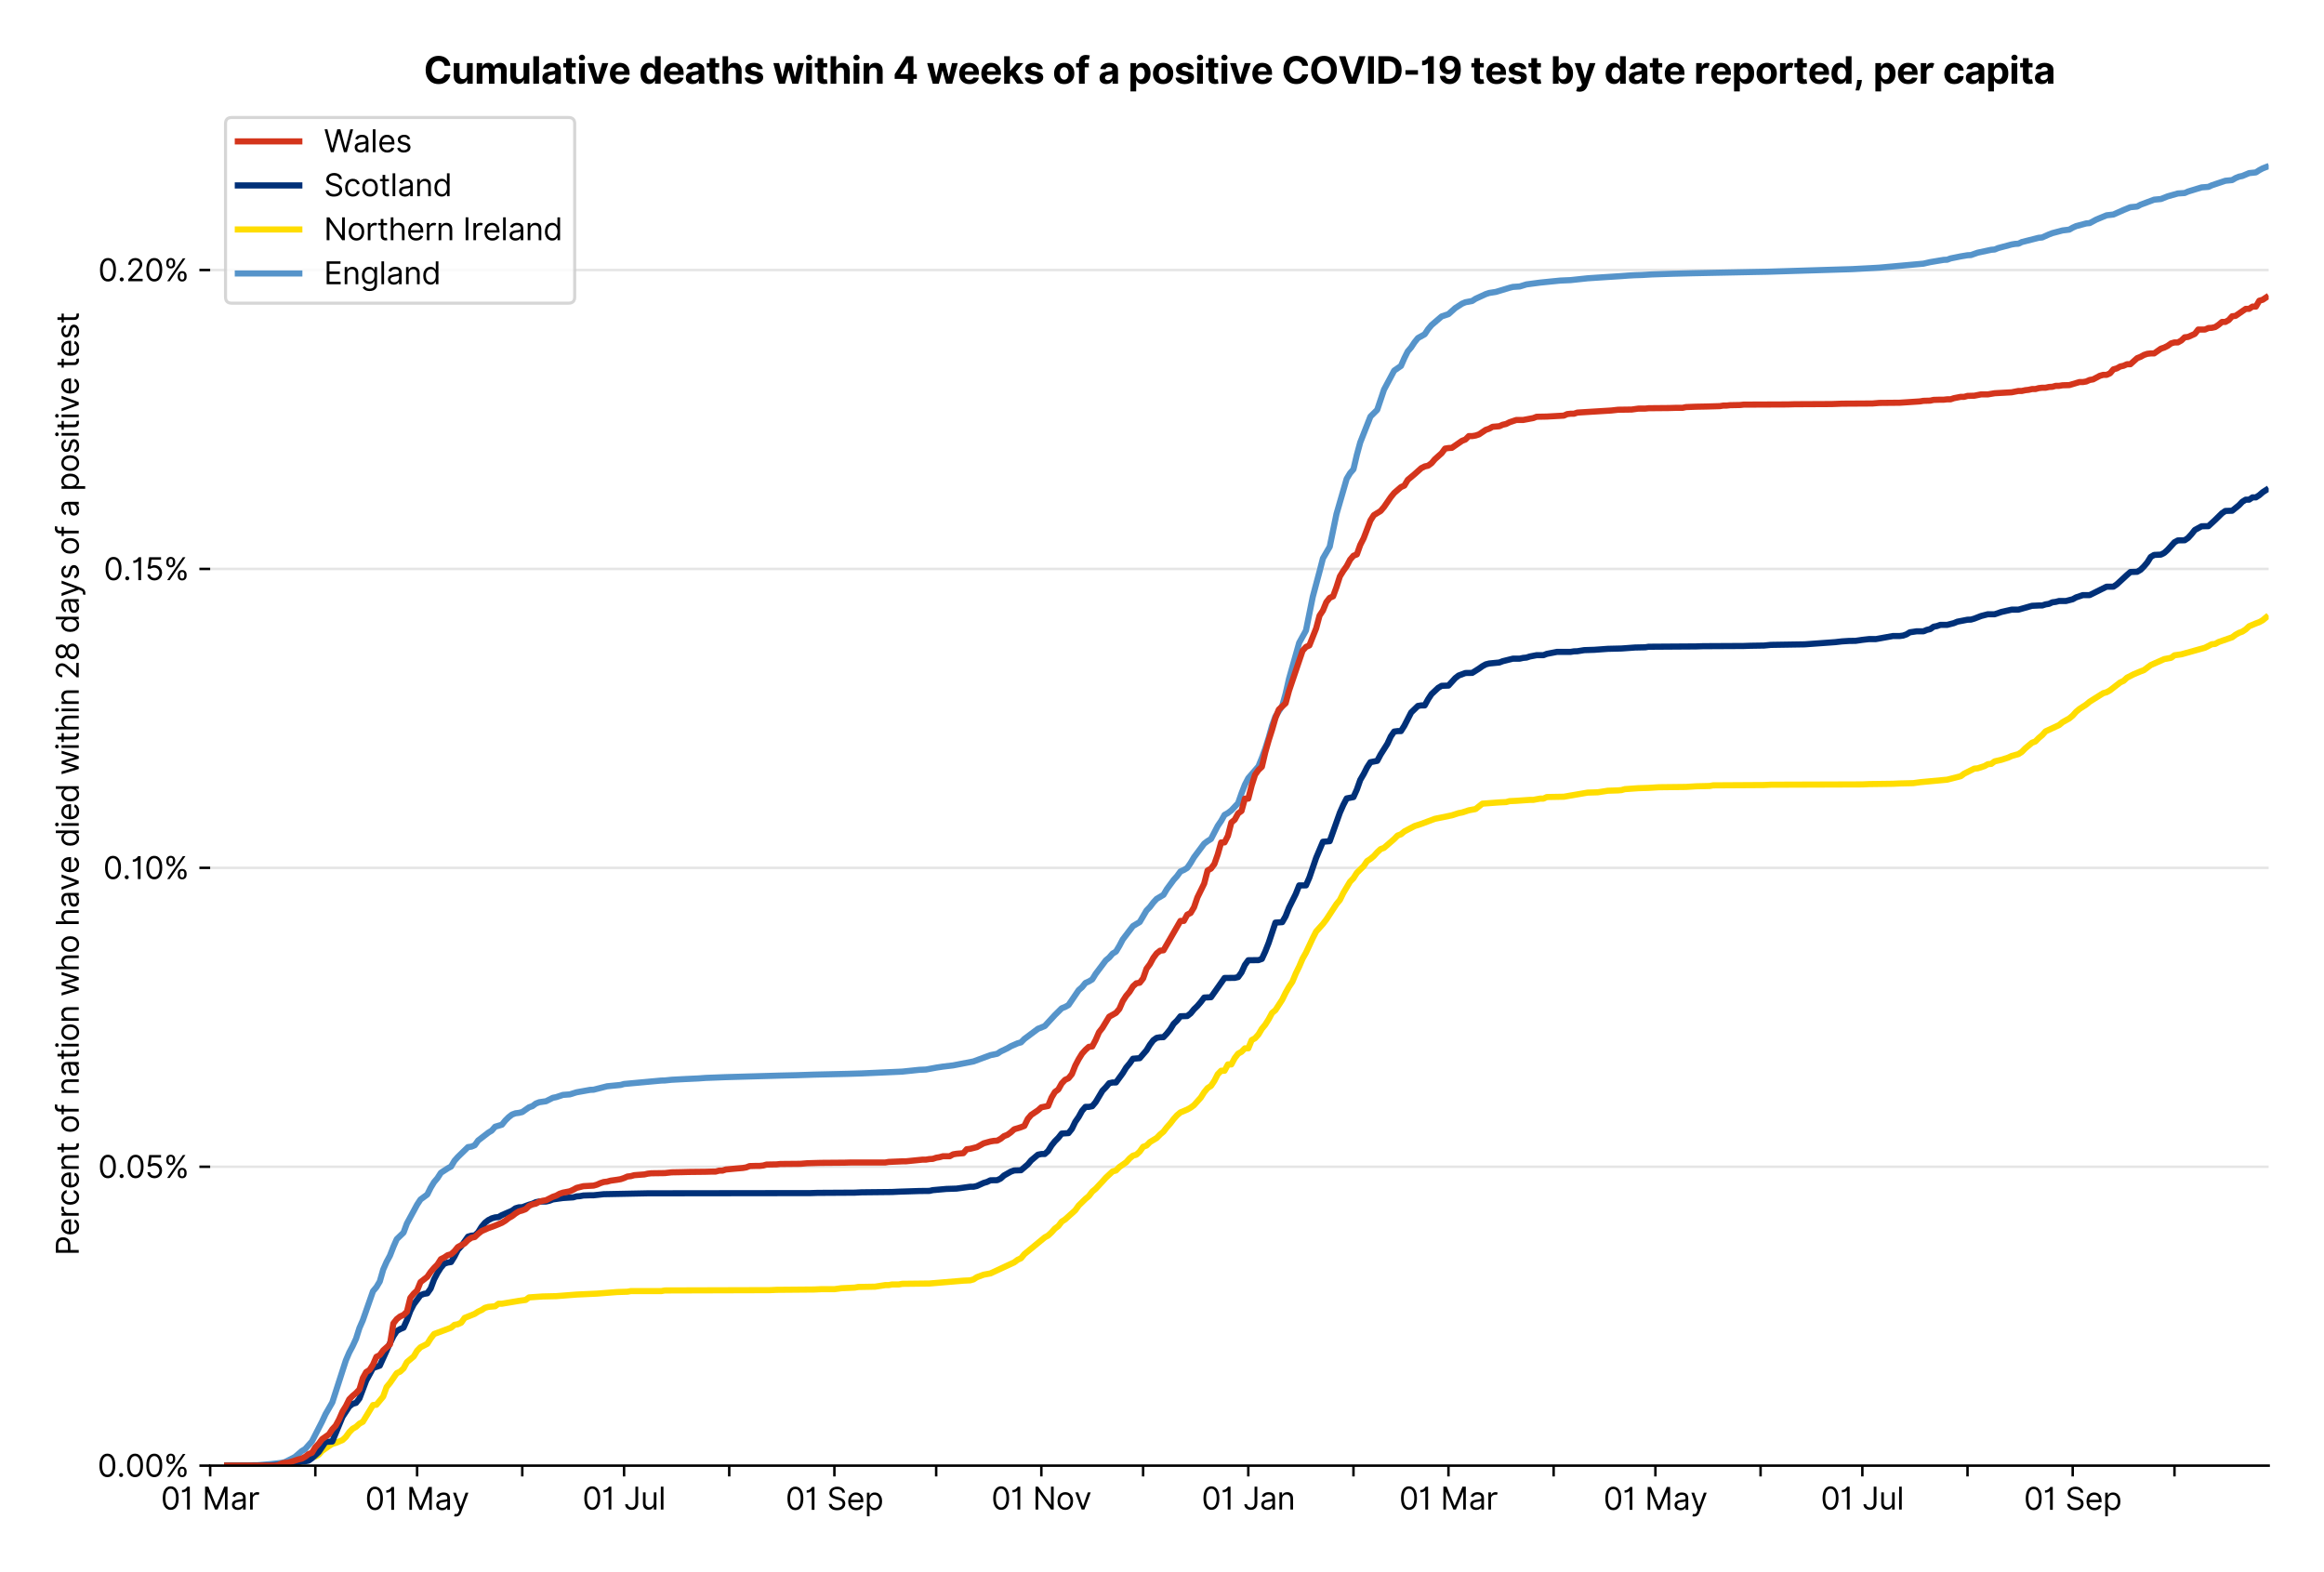 <?xml version="1.0" encoding="utf-8" standalone="no"?>
<!DOCTYPE svg PUBLIC "-//W3C//DTD SVG 1.1//EN"
  "http://www.w3.org/Graphics/SVG/1.1/DTD/svg11.dtd">
<svg version="1.1" viewBox="0 0 755.962 511.234" xmlns="http://www.w3.org/2000/svg" xmlns:xlink="http://www.w3.org/1999/xlink">
 <defs>
  <style type="text/css">*{stroke-linecap:butt;stroke-linejoin:round;}</style>
 </defs>
 <g id="figure_1">
  <g id="patch_1">
   <path d="M 0 511.234 
L 755.962 511.234 
L 755.962 0 
L 0 0 
z
" style="fill:#ffffff;"/>
  </g>
  <g id="axes_1">
   <g id="patch_2">
    <path d="M 68.362 476.745 
L 737.962 476.745 
L 737.962 33.225 
L 68.362 33.225 
z
" style="fill:#ffffff;"/>
   </g>
   <g id="matplotlib.axis_1">
    <g id="xtick_1">
     <g id="line2d_1">
      <defs>
       <path d="M 0 0 
L 0 3.5 
" id="m7fbb760fb4" style="stroke:#000000;stroke-width:0.8;"/>
      </defs>
      <g>
       <use style="stroke:#000000;stroke-width:0.8;" x="68.362" xlink:href="#m7fbb760fb4" y="476.745"/>
      </g>
     </g>
     <g id="text_1">
      <!-- 01 Mar -->
      <g transform="translate(52.326 491.018)scale(0.1 -0.1)">
       <defs>
        <path d="M 2000 -64 
Q 1230 -64 806 561 
Q 382 1186 382 2327 
Q 382 3459 809 4088 
Q 1236 4718 2000 4718 
Q 2764 4718 3191 4088 
Q 3618 3459 3618 2327 
Q 3618 1186 3194 561 
Q 2771 -64 2000 -64 
z
M 2000 436 
Q 2509 436 2791 927 
Q 3073 1418 3073 2327 
Q 3073 3234 2789 3730 
Q 2505 4227 2000 4227 
Q 1496 4227 1211 3730 
Q 927 3234 927 2327 
Q 927 1418 1210 927 
Q 1493 436 2000 436 
z
" id="Inter-Regular-30" transform="scale(0.016)"/>
        <path d="M 1973 4655 
L 1973 0 
L 1409 0 
L 1409 3836 
L 1373 3836 
Q 1341 3773 1209 3692 
Q 1077 3611 868 3551 
Q 659 3491 391 3491 
L 391 3964 
Q 661 3964 859 4061 
Q 1057 4159 1190 4291 
Q 1323 4423 1392 4529 
Q 1461 4636 1473 4655 
L 1973 4655 
z
" id="Inter-Regular-31" transform="scale(0.016)"/>
        <path id="Inter-Regular-20" transform="scale(0.016)"/>
        <path d="M 564 4655 
L 1236 4655 
L 2818 791 
L 2873 791 
L 4455 4655 
L 5127 4655 
L 5127 0 
L 4600 0 
L 4600 3536 
L 4555 3536 
L 3100 0 
L 2591 0 
L 1136 3536 
L 1091 3536 
L 1091 0 
L 564 0 
L 564 4655 
z
" id="Inter-Regular-4d" transform="scale(0.016)"/>
        <path d="M 1518 -82 
Q 1186 -82 916 44 
Q 646 170 486 410 
Q 327 650 327 991 
Q 327 1291 445 1478 
Q 564 1666 761 1773 
Q 959 1880 1199 1933 
Q 1439 1986 1682 2018 
Q 2000 2059 2199 2080 
Q 2398 2102 2490 2154 
Q 2582 2207 2582 2336 
L 2582 2355 
Q 2582 2691 2399 2877 
Q 2216 3064 1846 3064 
Q 1461 3064 1243 2895 
Q 1025 2727 936 2536 
L 427 2718 
Q 564 3036 792 3214 
Q 1021 3393 1292 3464 
Q 1564 3536 1827 3536 
Q 1996 3536 2215 3496 
Q 2434 3457 2640 3334 
Q 2846 3211 2982 2963 
Q 3118 2716 3118 2300 
L 3118 0 
L 2582 0 
L 2582 473 
L 2555 473 
Q 2500 359 2373 229 
Q 2246 100 2034 9 
Q 1823 -82 1518 -82 
z
M 1600 400 
Q 1918 400 2137 525 
Q 2357 650 2469 847 
Q 2582 1045 2582 1264 
L 2582 1755 
Q 2548 1714 2433 1681 
Q 2318 1648 2169 1624 
Q 2021 1600 1881 1583 
Q 1741 1566 1655 1555 
Q 1446 1527 1265 1467 
Q 1084 1407 974 1287 
Q 864 1168 864 964 
Q 864 684 1072 542 
Q 1280 400 1600 400 
z
" id="Inter-Regular-61" transform="scale(0.016)"/>
        <path d="M 491 0 
L 491 3491 
L 1009 3491 
L 1009 2964 
L 1046 2964 
Q 1139 3223 1389 3384 
Q 1639 3545 1955 3545 
Q 2100 3545 2209 3511 
Q 2318 3477 2400 3418 
L 2218 2964 
Q 2161 2993 2085 3010 
Q 2009 3027 1909 3027 
Q 1527 3027 1277 2794 
Q 1027 2561 1027 2209 
L 1027 0 
L 491 0 
z
" id="Inter-Regular-72" transform="scale(0.016)"/>
       </defs>
       <use xlink:href="#Inter-Regular-30"/>
       <use x="62.5" xlink:href="#Inter-Regular-31"/>
       <use x="106.676" xlink:href="#Inter-Regular-20"/>
       <use x="134.801" xlink:href="#Inter-Regular-4d"/>
       <use x="225.994" xlink:href="#Inter-Regular-61"/>
       <use x="282.386" xlink:href="#Inter-Regular-72"/>
      </g>
     </g>
    </g>
    <g id="xtick_2">
     <g id="line2d_2">
      <g>
       <use style="stroke:#000000;stroke-width:0.8;" x="102.573" xlink:href="#m7fbb760fb4" y="476.745"/>
      </g>
     </g>
    </g>
    <g id="xtick_3">
     <g id="line2d_3">
      <g>
       <use style="stroke:#000000;stroke-width:0.8;" x="135.68" xlink:href="#m7fbb760fb4" y="476.745"/>
      </g>
     </g>
     <g id="text_2">
      <!-- 01 May -->
      <g transform="translate(118.777 491.117)scale(0.1 -0.1)">
       <defs>
        <path d="M 818 -1355 
Q 682 -1355 575 -1333 
Q 468 -1311 427 -1291 
L 564 -818 
Q 857 -893 1053 -814 
Q 1250 -736 1391 -345 
L 1509 -18 
L 218 3491 
L 800 3491 
L 1764 709 
L 1800 709 
L 2764 3491 
L 3346 3491 
L 1846 -564 
Q 1550 -1355 818 -1355 
z
" id="Inter-Regular-79" transform="scale(0.016)"/>
       </defs>
       <use xlink:href="#Inter-Regular-30"/>
       <use x="62.5" xlink:href="#Inter-Regular-31"/>
       <use x="106.676" xlink:href="#Inter-Regular-20"/>
       <use x="134.801" xlink:href="#Inter-Regular-4d"/>
       <use x="225.994" xlink:href="#Inter-Regular-61"/>
       <use x="282.386" xlink:href="#Inter-Regular-79"/>
      </g>
     </g>
    </g>
    <g id="xtick_4">
     <g id="line2d_4">
      <g>
       <use style="stroke:#000000;stroke-width:0.8;" x="169.89" xlink:href="#m7fbb760fb4" y="476.745"/>
      </g>
     </g>
    </g>
    <g id="xtick_5">
     <g id="line2d_5">
      <g>
       <use style="stroke:#000000;stroke-width:0.8;" x="202.997" xlink:href="#m7fbb760fb4" y="476.745"/>
      </g>
     </g>
     <g id="text_3">
      <!-- 01 Jul -->
      <g transform="translate(189.453 491.018)scale(0.1 -0.1)">
       <defs>
        <path d="M 2346 4655 
L 2909 4655 
L 2909 1327 
Q 2909 657 2549 296 
Q 2189 -64 1582 -64 
Q 1200 -64 902 76 
Q 605 216 434 475 
Q 264 734 264 1091 
L 818 1091 
Q 818 795 1034 615 
Q 1250 436 1582 436 
Q 1948 436 2147 664 
Q 2346 893 2346 1327 
L 2346 4655 
z
" id="Inter-Regular-4a" transform="scale(0.016)"/>
        <path d="M 2691 1427 
L 2691 3491 
L 3227 3491 
L 3227 0 
L 2691 0 
L 2691 591 
L 2655 591 
Q 2532 325 2273 140 
Q 2014 -45 1618 -45 
Q 1127 -45 809 280 
Q 491 605 491 1273 
L 491 3491 
L 1027 3491 
L 1027 1309 
Q 1027 927 1242 700 
Q 1457 473 1791 473 
Q 1991 473 2199 575 
Q 2407 677 2549 888 
Q 2691 1100 2691 1427 
z
" id="Inter-Regular-75" transform="scale(0.016)"/>
        <path d="M 1027 4655 
L 1027 0 
L 491 0 
L 491 4655 
L 1027 4655 
z
" id="Inter-Regular-6c" transform="scale(0.016)"/>
       </defs>
       <use xlink:href="#Inter-Regular-30"/>
       <use x="62.5" xlink:href="#Inter-Regular-31"/>
       <use x="106.676" xlink:href="#Inter-Regular-20"/>
       <use x="134.801" xlink:href="#Inter-Regular-4a"/>
       <use x="189.063" xlink:href="#Inter-Regular-75"/>
       <use x="247.159" xlink:href="#Inter-Regular-6c"/>
      </g>
     </g>
    </g>
    <g id="xtick_6">
     <g id="line2d_6">
      <g>
       <use style="stroke:#000000;stroke-width:0.8;" x="237.207" xlink:href="#m7fbb760fb4" y="476.745"/>
      </g>
     </g>
    </g>
    <g id="xtick_7">
     <g id="line2d_7">
      <g>
       <use style="stroke:#000000;stroke-width:0.8;" x="271.418" xlink:href="#m7fbb760fb4" y="476.745"/>
      </g>
     </g>
     <g id="text_4">
      <!-- 01 Sep -->
      <g transform="translate(255.53 491.117)scale(0.1 -0.1)">
       <defs>
        <path d="M 3109 3491 
Q 3068 3836 2777 4027 
Q 2486 4218 2064 4218 
Q 1600 4218 1318 3999 
Q 1036 3780 1036 3445 
Q 1036 3195 1189 3042 
Q 1343 2889 1553 2803 
Q 1764 2718 1936 2673 
L 2409 2545 
Q 2591 2498 2815 2414 
Q 3039 2330 3244 2185 
Q 3450 2041 3584 1816 
Q 3718 1591 3718 1264 
Q 3718 886 3521 581 
Q 3325 277 2949 97 
Q 2573 -82 2036 -82 
Q 1286 -82 845 272 
Q 405 627 364 1200 
L 946 1200 
Q 968 936 1124 764 
Q 1280 593 1519 510 
Q 1759 427 2036 427 
Q 2359 427 2616 533 
Q 2873 639 3023 828 
Q 3173 1018 3173 1273 
Q 3173 1505 3043 1650 
Q 2914 1795 2702 1886 
Q 2491 1977 2246 2045 
L 1673 2209 
Q 1127 2366 809 2657 
Q 491 2948 491 3418 
Q 491 3809 703 4101 
Q 916 4393 1276 4555 
Q 1636 4718 2082 4718 
Q 2532 4718 2882 4558 
Q 3232 4398 3437 4120 
Q 3643 3843 3655 3491 
L 3109 3491 
z
" id="Inter-Regular-53" transform="scale(0.016)"/>
        <path d="M 1955 -73 
Q 1450 -73 1085 151 
Q 721 375 524 778 
Q 327 1182 327 1718 
Q 327 2255 524 2665 
Q 721 3075 1074 3305 
Q 1427 3536 1900 3536 
Q 2173 3536 2439 3445 
Q 2705 3355 2923 3151 
Q 3141 2948 3270 2614 
Q 3400 2280 3400 1791 
L 3400 1564 
L 866 1564 
Q 884 1005 1183 707 
Q 1482 409 1955 409 
Q 2271 409 2498 545 
Q 2725 682 2827 955 
L 3346 809 
Q 3223 414 2854 170 
Q 2486 -73 1955 -73 
z
M 866 2027 
L 2855 2027 
Q 2855 2470 2595 2762 
Q 2336 3055 1900 3055 
Q 1593 3055 1368 2911 
Q 1143 2768 1013 2533 
Q 884 2298 866 2027 
z
" id="Inter-Regular-65" transform="scale(0.016)"/>
        <path d="M 491 -1309 
L 491 3491 
L 1009 3491 
L 1009 2936 
L 1073 2936 
Q 1132 3027 1237 3169 
Q 1343 3311 1542 3423 
Q 1741 3536 2082 3536 
Q 2523 3536 2859 3315 
Q 3196 3095 3384 2690 
Q 3573 2286 3573 1736 
Q 3573 1182 3384 776 
Q 3196 370 2861 148 
Q 2527 -73 2091 -73 
Q 1755 -73 1552 39 
Q 1350 152 1241 296 
Q 1132 441 1073 536 
L 1027 536 
L 1027 -1309 
L 491 -1309 
z
M 1018 1745 
Q 1018 1152 1276 780 
Q 1534 409 2018 409 
Q 2355 409 2581 587 
Q 2807 766 2921 1069 
Q 3036 1373 3036 1745 
Q 3036 2114 2923 2410 
Q 2811 2707 2585 2881 
Q 2359 3055 2018 3055 
Q 1527 3055 1272 2693 
Q 1018 2332 1018 1745 
z
" id="Inter-Regular-70" transform="scale(0.016)"/>
       </defs>
       <use xlink:href="#Inter-Regular-30"/>
       <use x="62.5" xlink:href="#Inter-Regular-31"/>
       <use x="106.676" xlink:href="#Inter-Regular-20"/>
       <use x="134.801" xlink:href="#Inter-Regular-53"/>
       <use x="198.58" xlink:href="#Inter-Regular-65"/>
       <use x="256.818" xlink:href="#Inter-Regular-70"/>
      </g>
     </g>
    </g>
    <g id="xtick_8">
     <g id="line2d_8">
      <g>
       <use style="stroke:#000000;stroke-width:0.8;" x="304.524" xlink:href="#m7fbb760fb4" y="476.745"/>
      </g>
     </g>
    </g>
    <g id="xtick_9">
     <g id="line2d_9">
      <g>
       <use style="stroke:#000000;stroke-width:0.8;" x="338.735" xlink:href="#m7fbb760fb4" y="476.745"/>
      </g>
     </g>
     <g id="text_5">
      <!-- 01 Nov -->
      <g transform="translate(322.464 491.018)scale(0.1 -0.1)">
       <defs>
        <path d="M 4255 4655 
L 4255 0 
L 3709 0 
L 1173 3655 
L 1127 3655 
L 1127 0 
L 564 0 
L 564 4655 
L 1109 4655 
L 3655 991 
L 3700 991 
L 3700 4655 
L 4255 4655 
z
" id="Inter-Regular-4e" transform="scale(0.016)"/>
        <path d="M 1909 -73 
Q 1436 -73 1080 152 
Q 725 377 526 781 
Q 327 1186 327 1727 
Q 327 2273 526 2679 
Q 725 3086 1080 3311 
Q 1436 3536 1909 3536 
Q 2382 3536 2737 3311 
Q 3093 3086 3292 2679 
Q 3491 2273 3491 1727 
Q 3491 1186 3292 781 
Q 3093 377 2737 152 
Q 2382 -73 1909 -73 
z
M 1909 409 
Q 2268 409 2500 593 
Q 2732 777 2843 1077 
Q 2955 1377 2955 1727 
Q 2955 2077 2843 2379 
Q 2732 2682 2500 2868 
Q 2268 3055 1909 3055 
Q 1550 3055 1318 2868 
Q 1086 2682 975 2379 
Q 864 2077 864 1727 
Q 864 1377 975 1077 
Q 1086 777 1318 593 
Q 1550 409 1909 409 
z
" id="Inter-Regular-6f" transform="scale(0.016)"/>
        <path d="M 3346 3491 
L 2055 0 
L 1509 0 
L 218 3491 
L 800 3491 
L 1764 709 
L 1800 709 
L 2764 3491 
L 3346 3491 
z
" id="Inter-Regular-76" transform="scale(0.016)"/>
       </defs>
       <use xlink:href="#Inter-Regular-30"/>
       <use x="62.5" xlink:href="#Inter-Regular-31"/>
       <use x="106.676" xlink:href="#Inter-Regular-20"/>
       <use x="134.801" xlink:href="#Inter-Regular-4e"/>
       <use x="210.085" xlink:href="#Inter-Regular-6f"/>
       <use x="269.744" xlink:href="#Inter-Regular-76"/>
      </g>
     </g>
    </g>
    <g id="xtick_10">
     <g id="line2d_10">
      <g>
       <use style="stroke:#000000;stroke-width:0.8;" x="371.841" xlink:href="#m7fbb760fb4" y="476.745"/>
      </g>
     </g>
    </g>
    <g id="xtick_11">
     <g id="line2d_11">
      <g>
       <use style="stroke:#000000;stroke-width:0.8;" x="406.052" xlink:href="#m7fbb760fb4" y="476.745"/>
      </g>
     </g>
     <g id="text_6">
      <!-- 01 Jan -->
      <g transform="translate(390.853 491.018)scale(0.1 -0.1)">
       <defs>
        <path d="M 1027 2100 
L 1027 0 
L 491 0 
L 491 3491 
L 1009 3491 
L 1009 2945 
L 1055 2945 
Q 1177 3211 1427 3373 
Q 1677 3536 2073 3536 
Q 2602 3536 2928 3211 
Q 3255 2886 3255 2218 
L 3255 0 
L 2718 0 
L 2718 2182 
Q 2718 2593 2504 2824 
Q 2291 3055 1918 3055 
Q 1534 3055 1280 2806 
Q 1027 2557 1027 2100 
z
" id="Inter-Regular-6e" transform="scale(0.016)"/>
       </defs>
       <use xlink:href="#Inter-Regular-30"/>
       <use x="62.5" xlink:href="#Inter-Regular-31"/>
       <use x="106.676" xlink:href="#Inter-Regular-20"/>
       <use x="134.801" xlink:href="#Inter-Regular-4a"/>
       <use x="189.063" xlink:href="#Inter-Regular-61"/>
       <use x="245.455" xlink:href="#Inter-Regular-6e"/>
      </g>
     </g>
    </g>
    <g id="xtick_12">
     <g id="line2d_12">
      <g>
       <use style="stroke:#000000;stroke-width:0.8;" x="440.262" xlink:href="#m7fbb760fb4" y="476.745"/>
      </g>
     </g>
    </g>
    <g id="xtick_13">
     <g id="line2d_13">
      <g>
       <use style="stroke:#000000;stroke-width:0.8;" x="471.162" xlink:href="#m7fbb760fb4" y="476.745"/>
      </g>
     </g>
     <g id="text_7">
      <!-- 01 Mar -->
      <g transform="translate(455.125 491.018)scale(0.1 -0.1)">
       <use xlink:href="#Inter-Regular-30"/>
       <use x="62.5" xlink:href="#Inter-Regular-31"/>
       <use x="106.676" xlink:href="#Inter-Regular-20"/>
       <use x="134.801" xlink:href="#Inter-Regular-4d"/>
       <use x="225.994" xlink:href="#Inter-Regular-61"/>
       <use x="282.386" xlink:href="#Inter-Regular-72"/>
      </g>
     </g>
    </g>
    <g id="xtick_14">
     <g id="line2d_14">
      <g>
       <use style="stroke:#000000;stroke-width:0.8;" x="505.372" xlink:href="#m7fbb760fb4" y="476.745"/>
      </g>
     </g>
    </g>
    <g id="xtick_15">
     <g id="line2d_15">
      <g>
       <use style="stroke:#000000;stroke-width:0.8;" x="538.479" xlink:href="#m7fbb760fb4" y="476.745"/>
      </g>
     </g>
     <g id="text_8">
      <!-- 01 May -->
      <g transform="translate(521.576 491.117)scale(0.1 -0.1)">
       <use xlink:href="#Inter-Regular-30"/>
       <use x="62.5" xlink:href="#Inter-Regular-31"/>
       <use x="106.676" xlink:href="#Inter-Regular-20"/>
       <use x="134.801" xlink:href="#Inter-Regular-4d"/>
       <use x="225.994" xlink:href="#Inter-Regular-61"/>
       <use x="282.386" xlink:href="#Inter-Regular-79"/>
      </g>
     </g>
    </g>
    <g id="xtick_16">
     <g id="line2d_16">
      <g>
       <use style="stroke:#000000;stroke-width:0.8;" x="572.689" xlink:href="#m7fbb760fb4" y="476.745"/>
      </g>
     </g>
    </g>
    <g id="xtick_17">
     <g id="line2d_17">
      <g>
       <use style="stroke:#000000;stroke-width:0.8;" x="605.796" xlink:href="#m7fbb760fb4" y="476.745"/>
      </g>
     </g>
     <g id="text_9">
      <!-- 01 Jul -->
      <g transform="translate(592.252 491.018)scale(0.1 -0.1)">
       <use xlink:href="#Inter-Regular-30"/>
       <use x="62.5" xlink:href="#Inter-Regular-31"/>
       <use x="106.676" xlink:href="#Inter-Regular-20"/>
       <use x="134.801" xlink:href="#Inter-Regular-4a"/>
       <use x="189.063" xlink:href="#Inter-Regular-75"/>
       <use x="247.159" xlink:href="#Inter-Regular-6c"/>
      </g>
     </g>
    </g>
    <g id="xtick_18">
     <g id="line2d_18">
      <g>
       <use style="stroke:#000000;stroke-width:0.8;" x="640.006" xlink:href="#m7fbb760fb4" y="476.745"/>
      </g>
     </g>
    </g>
    <g id="xtick_19">
     <g id="line2d_19">
      <g>
       <use style="stroke:#000000;stroke-width:0.8;" x="674.217" xlink:href="#m7fbb760fb4" y="476.745"/>
      </g>
     </g>
     <g id="text_10">
      <!-- 01 Sep -->
      <g transform="translate(658.329 491.117)scale(0.1 -0.1)">
       <use xlink:href="#Inter-Regular-30"/>
       <use x="62.5" xlink:href="#Inter-Regular-31"/>
       <use x="106.676" xlink:href="#Inter-Regular-20"/>
       <use x="134.801" xlink:href="#Inter-Regular-53"/>
       <use x="198.58" xlink:href="#Inter-Regular-65"/>
       <use x="256.818" xlink:href="#Inter-Regular-70"/>
      </g>
     </g>
    </g>
    <g id="xtick_20">
     <g id="line2d_20">
      <g>
       <use style="stroke:#000000;stroke-width:0.8;" x="707.324" xlink:href="#m7fbb760fb4" y="476.745"/>
      </g>
     </g>
    </g>
   </g>
   <g id="matplotlib.axis_2">
    <g id="ytick_1">
     <g id="line2d_21">
      <path clip-path="url(#p60bc07f59d)" d="M 68.362 476.745 
L 737.962 476.745 
" style="fill:none;stroke:#e5e5e5;stroke-linecap:square;stroke-width:0.8;"/>
     </g>
     <g id="line2d_22">
      <defs>
       <path d="M 0 0 
L -3.5 0 
" id="m3f537a4a50" style="stroke:#000000;stroke-width:0.8;"/>
      </defs>
      <g>
       <use style="stroke:#000000;stroke-width:0.8;" x="68.362" xlink:href="#m3f537a4a50" y="476.745"/>
      </g>
     </g>
     <g id="text_11">
      <!-- 0.00% -->
      <g transform="translate(31.731 480.382)scale(0.1 -0.1)">
       <defs>
        <path d="M 882 -36 
Q 714 -36 593 84 
Q 473 205 473 373 
Q 473 541 593 661 
Q 714 782 882 782 
Q 1050 782 1170 661 
Q 1291 541 1291 373 
Q 1291 205 1170 84 
Q 1050 -36 882 -36 
z
" id="Inter-Regular-2e" transform="scale(0.016)"/>
        <path d="M 2855 873 
L 2855 1118 
Q 2855 1373 2960 1585 
Q 3066 1798 3269 1926 
Q 3473 2055 3764 2055 
Q 4059 2055 4259 1926 
Q 4459 1798 4561 1585 
Q 4664 1373 4664 1118 
L 4664 873 
Q 4664 618 4560 405 
Q 4457 193 4256 64 
Q 4055 -64 3764 -64 
Q 3468 -64 3266 64 
Q 3064 193 2959 405 
Q 2855 618 2855 873 
z
M 536 3536 
L 536 3782 
Q 536 4036 642 4248 
Q 748 4461 951 4589 
Q 1155 4718 1446 4718 
Q 1741 4718 1941 4589 
Q 2141 4461 2243 4248 
Q 2346 4036 2346 3782 
L 2346 3536 
Q 2346 3282 2242 3069 
Q 2139 2857 1937 2728 
Q 1736 2600 1446 2600 
Q 1150 2600 948 2728 
Q 746 2857 641 3069 
Q 536 3282 536 3536 
z
M 709 0 
L 3909 4655 
L 4427 4655 
L 1227 0 
L 709 0 
z
M 3318 1118 
L 3318 873 
Q 3318 661 3418 494 
Q 3518 327 3764 327 
Q 4002 327 4101 494 
Q 4200 661 4200 873 
L 4200 1118 
Q 4200 1330 4104 1497 
Q 4009 1664 3764 1664 
Q 3525 1664 3421 1497 
Q 3318 1330 3318 1118 
z
M 1000 3782 
L 1000 3536 
Q 1000 3325 1100 3158 
Q 1200 2991 1446 2991 
Q 1684 2991 1783 3158 
Q 1882 3325 1882 3536 
L 1882 3782 
Q 1882 3993 1786 4160 
Q 1691 4327 1446 4327 
Q 1207 4327 1103 4160 
Q 1000 3993 1000 3782 
z
" id="Inter-Regular-25" transform="scale(0.016)"/>
       </defs>
       <use xlink:href="#Inter-Regular-30"/>
       <use x="62.5" xlink:href="#Inter-Regular-2e"/>
       <use x="90.057" xlink:href="#Inter-Regular-30"/>
       <use x="152.557" xlink:href="#Inter-Regular-30"/>
       <use x="215.057" xlink:href="#Inter-Regular-25"/>
      </g>
     </g>
    </g>
    <g id="ytick_2">
     <g id="line2d_23">
      <path clip-path="url(#p60bc07f59d)" d="M 68.362 379.518 
L 737.962 379.518 
" style="fill:none;stroke:#e5e5e5;stroke-linecap:square;stroke-width:0.8;"/>
     </g>
     <g id="line2d_24">
      <g>
       <use style="stroke:#000000;stroke-width:0.8;" x="68.362" xlink:href="#m3f537a4a50" y="379.518"/>
      </g>
     </g>
     <g id="text_12">
      <!-- 0.05% -->
      <g transform="translate(31.902 383.155)scale(0.1 -0.1)">
       <defs>
        <path d="M 1936 -64 
Q 1536 -64 1216 95 
Q 896 255 702 532 
Q 509 809 491 1164 
L 1036 1164 
Q 1068 848 1324 642 
Q 1580 436 1936 436 
Q 2223 436 2447 570 
Q 2671 705 2799 940 
Q 2927 1175 2927 1473 
Q 2927 1777 2794 2017 
Q 2661 2257 2429 2395 
Q 2198 2534 1900 2536 
Q 1686 2539 1461 2472 
Q 1236 2405 1091 2300 
L 564 2364 
L 846 4655 
L 3264 4655 
L 3264 4155 
L 1318 4155 
L 1155 2782 
L 1182 2782 
Q 1325 2895 1541 2970 
Q 1757 3045 1991 3045 
Q 2418 3045 2753 2842 
Q 3089 2639 3281 2286 
Q 3473 1934 3473 1482 
Q 3473 1036 3274 687 
Q 3075 339 2727 137 
Q 2380 -64 1936 -64 
z
" id="Inter-Regular-35" transform="scale(0.016)"/>
       </defs>
       <use xlink:href="#Inter-Regular-30"/>
       <use x="62.5" xlink:href="#Inter-Regular-2e"/>
       <use x="90.057" xlink:href="#Inter-Regular-30"/>
       <use x="152.557" xlink:href="#Inter-Regular-35"/>
       <use x="213.352" xlink:href="#Inter-Regular-25"/>
      </g>
     </g>
    </g>
    <g id="ytick_3">
     <g id="line2d_25">
      <path clip-path="url(#p60bc07f59d)" d="M 68.362 282.292 
L 737.962 282.292 
" style="fill:none;stroke:#e5e5e5;stroke-linecap:square;stroke-width:0.8;"/>
     </g>
     <g id="line2d_26">
      <g>
       <use style="stroke:#000000;stroke-width:0.8;" x="68.362" xlink:href="#m3f537a4a50" y="282.292"/>
      </g>
     </g>
     <g id="text_13">
      <!-- 0.10% -->
      <g transform="translate(33.564 285.928)scale(0.1 -0.1)">
       <use xlink:href="#Inter-Regular-30"/>
       <use x="62.5" xlink:href="#Inter-Regular-2e"/>
       <use x="90.057" xlink:href="#Inter-Regular-31"/>
       <use x="134.233" xlink:href="#Inter-Regular-30"/>
       <use x="196.733" xlink:href="#Inter-Regular-25"/>
      </g>
     </g>
    </g>
    <g id="ytick_4">
     <g id="line2d_27">
      <path clip-path="url(#p60bc07f59d)" d="M 68.362 185.065 
L 737.962 185.065 
" style="fill:none;stroke:#e5e5e5;stroke-linecap:square;stroke-width:0.8;"/>
     </g>
     <g id="line2d_28">
      <g>
       <use style="stroke:#000000;stroke-width:0.8;" x="68.362" xlink:href="#m3f537a4a50" y="185.065"/>
      </g>
     </g>
     <g id="text_14">
      <!-- 0.15% -->
      <g transform="translate(33.734 188.702)scale(0.1 -0.1)">
       <use xlink:href="#Inter-Regular-30"/>
       <use x="62.5" xlink:href="#Inter-Regular-2e"/>
       <use x="90.057" xlink:href="#Inter-Regular-31"/>
       <use x="134.233" xlink:href="#Inter-Regular-35"/>
       <use x="195.028" xlink:href="#Inter-Regular-25"/>
      </g>
     </g>
    </g>
    <g id="ytick_5">
     <g id="line2d_29">
      <path clip-path="url(#p60bc07f59d)" d="M 68.362 87.838 
L 737.962 87.838 
" style="fill:none;stroke:#e5e5e5;stroke-linecap:square;stroke-width:0.8;"/>
     </g>
     <g id="line2d_30">
      <g>
       <use style="stroke:#000000;stroke-width:0.8;" x="68.362" xlink:href="#m3f537a4a50" y="87.838"/>
      </g>
     </g>
     <g id="text_15">
      <!-- 0.20% -->
      <g transform="translate(31.93 91.475)scale(0.1 -0.1)">
       <defs>
        <path d="M 482 0 
L 482 409 
L 2018 2091 
Q 2289 2386 2464 2605 
Q 2639 2825 2724 3019 
Q 2809 3214 2809 3427 
Q 2809 3795 2553 4011 
Q 2298 4227 1918 4227 
Q 1514 4227 1275 3985 
Q 1036 3743 1036 3345 
L 500 3345 
Q 500 3755 688 4064 
Q 877 4373 1203 4545 
Q 1530 4718 1936 4718 
Q 2346 4718 2661 4545 
Q 2977 4373 3156 4079 
Q 3336 3786 3336 3427 
Q 3336 3170 3244 2926 
Q 3152 2682 2926 2383 
Q 2700 2084 2300 1655 
L 1255 536 
L 1255 500 
L 3418 500 
L 3418 0 
L 482 0 
z
" id="Inter-Regular-32" transform="scale(0.016)"/>
       </defs>
       <use xlink:href="#Inter-Regular-30"/>
       <use x="62.5" xlink:href="#Inter-Regular-2e"/>
       <use x="90.057" xlink:href="#Inter-Regular-32"/>
       <use x="150.568" xlink:href="#Inter-Regular-30"/>
       <use x="213.068" xlink:href="#Inter-Regular-25"/>
      </g>
     </g>
    </g>
    <g id="text_16">
     <!-- Percent of nation who have died within 28 days of a positive test -->
     <g transform="translate(25.614 408.396)rotate(-90)scale(0.1 -0.1)">
      <defs>
       <path d="M 564 0 
L 564 4655 
L 2136 4655 
Q 2684 4655 3033 4458 
Q 3382 4261 3550 3927 
Q 3718 3593 3718 3182 
Q 3718 2770 3551 2434 
Q 3384 2098 3036 1899 
Q 2689 1700 2146 1700 
L 1127 1700 
L 1127 0 
L 564 0 
z
M 1127 2200 
L 2127 2200 
Q 2689 2200 2926 2482 
Q 3164 2764 3164 3182 
Q 3164 3602 2925 3878 
Q 2686 4155 2118 4155 
L 1127 4155 
L 1127 2200 
z
" id="Inter-Regular-50" transform="scale(0.016)"/>
       <path d="M 1909 -73 
Q 1418 -73 1063 159 
Q 709 391 518 798 
Q 327 1205 327 1727 
Q 327 2259 524 2667 
Q 721 3075 1074 3305 
Q 1427 3536 1900 3536 
Q 2268 3536 2563 3400 
Q 2859 3264 3047 3018 
Q 3236 2773 3282 2445 
L 2746 2445 
Q 2684 2684 2474 2869 
Q 2264 3055 1909 3055 
Q 1439 3055 1151 2697 
Q 864 2339 864 1745 
Q 864 1139 1148 774 
Q 1432 409 1909 409 
Q 2223 409 2447 570 
Q 2671 732 2746 1018 
L 3282 1018 
Q 3236 709 3058 462 
Q 2880 216 2588 71 
Q 2296 -73 1909 -73 
z
" id="Inter-Regular-63" transform="scale(0.016)"/>
       <path d="M 2009 3491 
L 2009 3036 
L 1264 3036 
L 1264 1000 
Q 1264 773 1331 660 
Q 1398 548 1503 510 
Q 1609 473 1727 473 
Q 1816 473 1873 483 
Q 1930 493 1964 500 
L 2073 18 
Q 2018 -2 1920 -23 
Q 1823 -45 1673 -45 
Q 1446 -45 1228 52 
Q 1011 150 869 350 
Q 727 550 727 855 
L 727 3036 
L 200 3036 
L 200 3491 
L 727 3491 
L 727 4327 
L 1264 4327 
L 1264 3491 
L 2009 3491 
z
" id="Inter-Regular-74" transform="scale(0.016)"/>
       <path d="M 2046 3491 
L 2046 3036 
L 1264 3036 
L 1264 0 
L 727 0 
L 727 3036 
L 164 3036 
L 164 3491 
L 727 3491 
L 727 3973 
Q 727 4273 868 4473 
Q 1009 4673 1234 4773 
Q 1459 4873 1709 4873 
Q 1907 4873 2032 4841 
Q 2157 4809 2218 4782 
L 2064 4318 
Q 2023 4332 1951 4352 
Q 1880 4373 1764 4373 
Q 1498 4373 1381 4239 
Q 1264 4105 1264 3845 
L 1264 3491 
L 2046 3491 
z
" id="Inter-Regular-66" transform="scale(0.016)"/>
       <path d="M 491 0 
L 491 3491 
L 1027 3491 
L 1027 0 
L 491 0 
z
M 764 4073 
Q 607 4073 494 4179 
Q 382 4286 382 4436 
Q 382 4586 494 4693 
Q 607 4800 764 4800 
Q 921 4800 1033 4693 
Q 1146 4586 1146 4436 
Q 1146 4286 1033 4179 
Q 921 4073 764 4073 
z
" id="Inter-Regular-69" transform="scale(0.016)"/>
       <path d="M 1282 0 
L 218 3491 
L 782 3491 
L 1536 818 
L 1573 818 
L 2318 3491 
L 2891 3491 
L 3627 827 
L 3664 827 
L 4418 3491 
L 4982 3491 
L 3918 0 
L 3391 0 
L 2627 2682 
L 2573 2682 
L 1809 0 
L 1282 0 
z
" id="Inter-Regular-77" transform="scale(0.016)"/>
       <path d="M 1027 2100 
L 1027 0 
L 491 0 
L 491 4655 
L 1027 4655 
L 1027 2945 
L 1073 2945 
Q 1196 3216 1442 3376 
Q 1689 3536 2100 3536 
Q 2636 3536 2963 3213 
Q 3291 2891 3291 2218 
L 3291 0 
L 2755 0 
L 2755 2182 
Q 2755 2598 2540 2826 
Q 2325 3055 1946 3055 
Q 1548 3055 1287 2806 
Q 1027 2557 1027 2100 
z
" id="Inter-Regular-68" transform="scale(0.016)"/>
       <path d="M 1809 -73 
Q 1373 -73 1039 148 
Q 705 370 516 776 
Q 327 1182 327 1736 
Q 327 2286 516 2690 
Q 705 3095 1041 3315 
Q 1377 3536 1818 3536 
Q 2159 3536 2358 3423 
Q 2557 3311 2662 3169 
Q 2768 3027 2827 2936 
L 2873 2936 
L 2873 4655 
L 3409 4655 
L 3409 0 
L 2891 0 
L 2891 536 
L 2827 536 
Q 2768 441 2659 296 
Q 2550 152 2348 39 
Q 2146 -73 1809 -73 
z
M 1882 409 
Q 2366 409 2624 780 
Q 2882 1152 2882 1745 
Q 2882 2332 2627 2693 
Q 2373 3055 1882 3055 
Q 1541 3055 1315 2881 
Q 1089 2707 976 2410 
Q 864 2114 864 1745 
Q 864 1373 978 1069 
Q 1093 766 1319 587 
Q 1546 409 1882 409 
z
" id="Inter-Regular-64" transform="scale(0.016)"/>
       <path d="M 1973 -64 
Q 1505 -64 1147 103 
Q 789 270 589 564 
Q 389 859 391 1236 
Q 389 1532 507 1783 
Q 625 2034 830 2203 
Q 1036 2373 1291 2418 
L 1291 2445 
Q 957 2532 759 2821 
Q 561 3111 564 3482 
Q 561 3836 743 4115 
Q 925 4395 1244 4556 
Q 1564 4718 1973 4718 
Q 2377 4718 2695 4556 
Q 3014 4395 3197 4115 
Q 3380 3836 3382 3482 
Q 3380 3111 3181 2821 
Q 2982 2532 2655 2445 
L 2655 2418 
Q 2907 2373 3109 2203 
Q 3311 2034 3431 1783 
Q 3552 1532 3555 1236 
Q 3552 859 3351 564 
Q 3150 270 2794 103 
Q 2439 -64 1973 -64 
z
M 1973 436 
Q 2446 436 2722 662 
Q 2998 889 3000 1264 
Q 2998 1527 2864 1729 
Q 2730 1932 2499 2048 
Q 2268 2164 1973 2164 
Q 1675 2164 1442 2048 
Q 1209 1932 1076 1729 
Q 943 1527 946 1264 
Q 943 889 1218 662 
Q 1493 436 1973 436 
z
M 1973 2645 
Q 2348 2645 2591 2864 
Q 2834 3084 2836 3445 
Q 2834 3800 2596 4013 
Q 2359 4227 1973 4227 
Q 1582 4227 1344 4013 
Q 1107 3800 1109 3445 
Q 1107 3084 1349 2864 
Q 1591 2645 1973 2645 
z
" id="Inter-Regular-38" transform="scale(0.016)"/>
       <path d="M 2964 2709 
L 2482 2573 
Q 2411 2755 2245 2914 
Q 2080 3073 1727 3073 
Q 1407 3073 1194 2926 
Q 982 2780 982 2555 
Q 982 2355 1127 2239 
Q 1273 2123 1582 2045 
L 2100 1918 
Q 3027 1691 3027 973 
Q 3027 673 2855 436 
Q 2684 200 2377 63 
Q 2071 -73 1664 -73 
Q 1130 -73 780 159 
Q 430 391 336 836 
L 846 964 
Q 989 400 1655 400 
Q 2030 400 2251 560 
Q 2473 720 2473 945 
Q 2473 1316 1955 1436 
L 1373 1573 
Q 893 1686 669 1926 
Q 446 2166 446 2527 
Q 446 2823 613 3050 
Q 780 3277 1069 3406 
Q 1359 3536 1727 3536 
Q 2246 3536 2542 3309 
Q 2839 3082 2964 2709 
z
" id="Inter-Regular-73" transform="scale(0.016)"/>
      </defs>
      <use xlink:href="#Inter-Regular-50"/>
      <use x="63.494" xlink:href="#Inter-Regular-65"/>
      <use x="121.733" xlink:href="#Inter-Regular-72"/>
      <use x="160.085" xlink:href="#Inter-Regular-63"/>
      <use x="215.909" xlink:href="#Inter-Regular-65"/>
      <use x="274.148" xlink:href="#Inter-Regular-6e"/>
      <use x="332.671" xlink:href="#Inter-Regular-74"/>
      <use x="369.034" xlink:href="#Inter-Regular-20"/>
      <use x="397.159" xlink:href="#Inter-Regular-6f"/>
      <use x="456.818" xlink:href="#Inter-Regular-66"/>
      <use x="492.898" xlink:href="#Inter-Regular-20"/>
      <use x="521.023" xlink:href="#Inter-Regular-6e"/>
      <use x="579.546" xlink:href="#Inter-Regular-61"/>
      <use x="635.938" xlink:href="#Inter-Regular-74"/>
      <use x="672.301" xlink:href="#Inter-Regular-69"/>
      <use x="696.023" xlink:href="#Inter-Regular-6f"/>
      <use x="755.682" xlink:href="#Inter-Regular-6e"/>
      <use x="814.205" xlink:href="#Inter-Regular-20"/>
      <use x="842.33" xlink:href="#Inter-Regular-77"/>
      <use x="923.58" xlink:href="#Inter-Regular-68"/>
      <use x="982.671" xlink:href="#Inter-Regular-6f"/>
      <use x="1042.33" xlink:href="#Inter-Regular-20"/>
      <use x="1070.455" xlink:href="#Inter-Regular-68"/>
      <use x="1129.546" xlink:href="#Inter-Regular-61"/>
      <use x="1185.938" xlink:href="#Inter-Regular-76"/>
      <use x="1241.62" xlink:href="#Inter-Regular-65"/>
      <use x="1299.858" xlink:href="#Inter-Regular-20"/>
      <use x="1327.983" xlink:href="#Inter-Regular-64"/>
      <use x="1390.057" xlink:href="#Inter-Regular-69"/>
      <use x="1413.779" xlink:href="#Inter-Regular-65"/>
      <use x="1472.017" xlink:href="#Inter-Regular-64"/>
      <use x="1534.091" xlink:href="#Inter-Regular-20"/>
      <use x="1562.216" xlink:href="#Inter-Regular-77"/>
      <use x="1643.466" xlink:href="#Inter-Regular-69"/>
      <use x="1667.188" xlink:href="#Inter-Regular-74"/>
      <use x="1703.551" xlink:href="#Inter-Regular-68"/>
      <use x="1762.642" xlink:href="#Inter-Regular-69"/>
      <use x="1786.364" xlink:href="#Inter-Regular-6e"/>
      <use x="1844.887" xlink:href="#Inter-Regular-20"/>
      <use x="1873.012" xlink:href="#Inter-Regular-32"/>
      <use x="1933.523" xlink:href="#Inter-Regular-38"/>
      <use x="1995.171" xlink:href="#Inter-Regular-20"/>
      <use x="2023.296" xlink:href="#Inter-Regular-64"/>
      <use x="2085.37" xlink:href="#Inter-Regular-61"/>
      <use x="2141.762" xlink:href="#Inter-Regular-79"/>
      <use x="2197.444" xlink:href="#Inter-Regular-73"/>
      <use x="2249.716" xlink:href="#Inter-Regular-20"/>
      <use x="2277.841" xlink:href="#Inter-Regular-6f"/>
      <use x="2337.5" xlink:href="#Inter-Regular-66"/>
      <use x="2373.58" xlink:href="#Inter-Regular-20"/>
      <use x="2401.705" xlink:href="#Inter-Regular-61"/>
      <use x="2458.097" xlink:href="#Inter-Regular-20"/>
      <use x="2486.222" xlink:href="#Inter-Regular-70"/>
      <use x="2547.16" xlink:href="#Inter-Regular-6f"/>
      <use x="2606.819" xlink:href="#Inter-Regular-73"/>
      <use x="2659.091" xlink:href="#Inter-Regular-69"/>
      <use x="2682.813" xlink:href="#Inter-Regular-74"/>
      <use x="2719.177" xlink:href="#Inter-Regular-69"/>
      <use x="2742.898" xlink:href="#Inter-Regular-76"/>
      <use x="2798.58" xlink:href="#Inter-Regular-65"/>
      <use x="2856.819" xlink:href="#Inter-Regular-20"/>
      <use x="2884.944" xlink:href="#Inter-Regular-74"/>
      <use x="2921.307" xlink:href="#Inter-Regular-65"/>
      <use x="2979.546" xlink:href="#Inter-Regular-73"/>
      <use x="3031.819" xlink:href="#Inter-Regular-74"/>
     </g>
    </g>
   </g>
   <g id="line2d_31">
    <path clip-path="url(#p60bc07f59d)" d="M 73.88 476.742 
L 83.812 476.6 
L 88.227 476.213 
L 91.537 475.833 
L 92.641 475.602 
L 94.848 474.493 
L 95.951 473.909 
L 98.159 472.009 
L 99.262 471.335 
L 101.469 468.844 
L 104.78 462.384 
L 105.884 460.004 
L 108.091 456.172 
L 112.505 442.506 
L 113.608 439.932 
L 114.712 437.845 
L 115.816 435.448 
L 116.919 431.969 
L 118.023 429.447 
L 121.333 419.995 
L 122.437 418.682 
L 123.54 416.831 
L 124.644 412.975 
L 125.748 410.47 
L 126.851 408.418 
L 127.955 405.582 
L 129.058 403.064 
L 131.265 400.936 
L 132.369 397.958 
L 135.68 391.843 
L 136.783 390.167 
L 138.99 388.547 
L 140.094 386.34 
L 141.197 384.512 
L 142.301 383.21 
L 143.405 381.489 
L 145.612 380.052 
L 146.715 379.451 
L 147.819 377.589 
L 148.922 376.338 
L 152.233 373.122 
L 153.337 372.973 
L 154.44 372.51 
L 155.544 370.966 
L 158.854 368.424 
L 159.958 367.743 
L 161.062 366.492 
L 163.269 365.833 
L 164.372 364.465 
L 165.476 363.376 
L 166.579 362.526 
L 167.683 362.122 
L 168.786 361.988 
L 169.89 361.715 
L 172.097 360.174 
L 173.201 359.787 
L 174.304 358.961 
L 175.408 358.526 
L 177.615 358.205 
L 179.822 357.092 
L 180.926 356.871 
L 183.133 356.142 
L 185.34 355.976 
L 187.547 355.299 
L 191.961 354.505 
L 193.065 354.46 
L 197.479 353.337 
L 201.893 352.902 
L 202.997 352.591 
L 215.136 351.478 
L 216.24 351.451 
L 218.447 351.223 
L 222.861 350.991 
L 227.275 350.784 
L 229.482 350.622 
L 236.104 350.366 
L 253.761 349.862 
L 259.278 349.734 
L 264.796 349.551 
L 275.832 349.295 
L 280.246 349.16 
L 293.489 348.566 
L 299.006 347.989 
L 301.214 347.889 
L 304.524 347.274 
L 306.731 346.939 
L 310.042 346.545 
L 316.663 345.257 
L 322.181 343.215 
L 324.388 342.762 
L 325.492 342.026 
L 327.699 340.976 
L 328.803 340.327 
L 331.01 339.366 
L 332.113 339.055 
L 333.217 337.943 
L 337.631 334.647 
L 339.838 333.759 
L 343.149 330.153 
L 345.356 327.973 
L 346.46 327.534 
L 347.563 326.929 
L 350.874 322.069 
L 351.977 321.101 
L 353.081 319.733 
L 354.184 319.239 
L 355.288 318.579 
L 356.392 316.79 
L 359.702 312.385 
L 360.806 311.466 
L 361.909 310.188 
L 363.013 309.518 
L 364.117 307.67 
L 365.22 305.583 
L 368.531 301.234 
L 370.738 299.91 
L 372.945 296.159 
L 374.049 295.025 
L 375.152 293.561 
L 376.256 292.372 
L 378.463 291.066 
L 379.566 289.208 
L 381.773 286.202 
L 382.877 284.983 
L 383.981 283.463 
L 385.084 282.986 
L 386.188 282.316 
L 387.291 280.702 
L 388.395 278.847 
L 391.706 274.418 
L 392.809 273.586 
L 393.913 272.902 
L 396.12 268.642 
L 397.223 267.025 
L 398.327 265.056 
L 399.43 264.452 
L 400.534 263.602 
L 402.741 261.246 
L 403.845 258.071 
L 404.948 255.238 
L 406.052 253.12 
L 408.259 250.56 
L 409.362 249.282 
L 410.466 246.574 
L 411.57 243.52 
L 412.673 240.051 
L 413.777 236.058 
L 414.88 233.049 
L 417.087 229.618 
L 418.191 225.642 
L 419.295 220.805 
L 422.605 209.083 
L 424.812 205.083 
L 427.019 194.135 
L 429.227 185.896 
L 430.33 181.636 
L 432.537 177.839 
L 434.744 167.171 
L 438.055 155.736 
L 439.159 153.912 
L 440.262 152.641 
L 441.366 147.956 
L 442.469 143.904 
L 445.78 135.499 
L 447.987 133.312 
L 450.194 126.748 
L 453.505 120.547 
L 455.712 119.034 
L 456.816 116.502 
L 457.919 114.297 
L 459.023 112.995 
L 460.126 111.333 
L 461.23 109.962 
L 463.437 108.735 
L 464.54 107.067 
L 465.644 105.754 
L 468.955 102.921 
L 471.162 102.182 
L 473.369 100.209 
L 475.576 98.783 
L 476.68 98.316 
L 478.887 97.891 
L 479.99 97.176 
L 483.301 95.659 
L 484.405 95.293 
L 486.612 94.944 
L 491.026 93.611 
L 492.129 93.328 
L 494.337 93.182 
L 496.544 92.509 
L 500.958 91.922 
L 504.269 91.586 
L 507.579 91.255 
L 510.89 91.113 
L 516.408 90.522 
L 519.718 90.298 
L 527.443 89.804 
L 529.65 89.635 
L 531.858 89.517 
L 534.065 89.451 
L 537.375 89.258 
L 543.997 89.044 
L 550.618 88.875 
L 570.482 88.47 
L 574.896 88.387 
L 602.485 87.538 
L 609.107 87.189 
L 611.314 87.061 
L 625.66 85.762 
L 627.867 85.261 
L 632.282 84.522 
L 633.385 84.48 
L 634.489 84.062 
L 637.799 83.388 
L 640.006 83.022 
L 641.11 82.964 
L 643.317 82.19 
L 647.731 81.247 
L 648.835 81.157 
L 649.939 80.701 
L 654.353 79.523 
L 655.456 79.336 
L 656.56 79.267 
L 657.663 78.735 
L 663.181 77.343 
L 664.285 77.243 
L 666.492 76.251 
L 667.595 75.833 
L 670.906 74.956 
L 673.113 74.686 
L 674.217 74.05 
L 675.32 73.553 
L 678.631 72.669 
L 679.735 72.572 
L 681.942 71.394 
L 685.252 70.029 
L 687.46 69.774 
L 690.77 68.302 
L 692.977 67.4 
L 695.184 67.189 
L 696.288 66.588 
L 700.702 64.944 
L 702.909 64.737 
L 705.117 63.866 
L 708.427 62.933 
L 710.634 62.785 
L 711.738 62.301 
L 716.152 60.954 
L 718.359 60.785 
L 719.463 60.277 
L 723.877 58.798 
L 726.084 58.58 
L 727.188 57.928 
L 728.291 57.465 
L 729.395 57.237 
L 731.602 56.311 
L 733.809 56.076 
L 734.913 55.357 
L 736.016 54.773 
L 737.12 54.345 
L 737.12 54.345 
" style="fill:none;stroke:#5694ca;stroke-linecap:square;stroke-width:2;"/>
   </g>
   <g id="line2d_32">
    <path clip-path="url(#p60bc07f59d)" d="M 73.88 476.745 
L 91.537 476.642 
L 93.744 476.334 
L 95.951 475.821 
L 98.159 475.307 
L 99.262 474.691 
L 100.366 474.589 
L 101.469 473.972 
L 102.573 473.767 
L 103.676 473.151 
L 104.78 471.919 
L 106.987 470.378 
L 108.091 469.66 
L 109.194 469.352 
L 111.401 468.427 
L 112.505 467.401 
L 113.608 465.86 
L 114.712 464.731 
L 115.816 464.115 
L 116.919 463.088 
L 118.023 462.472 
L 121.333 457.029 
L 122.437 456.927 
L 124.644 454.257 
L 125.748 451.176 
L 126.851 449.841 
L 129.058 446.658 
L 130.162 446.145 
L 131.265 445.118 
L 132.369 443.064 
L 134.576 441.216 
L 135.68 439.367 
L 136.783 438.238 
L 138.99 437.108 
L 140.094 435.362 
L 141.197 433.925 
L 146.715 431.871 
L 147.819 430.947 
L 148.922 430.742 
L 150.026 430.228 
L 151.129 428.688 
L 154.44 427.353 
L 155.544 426.634 
L 156.647 426.121 
L 157.751 425.402 
L 158.854 425.094 
L 161.062 424.889 
L 162.165 424.067 
L 163.269 424.067 
L 168.786 423.143 
L 170.994 422.835 
L 172.097 422.013 
L 176.511 421.705 
L 180.926 421.603 
L 187.547 421.089 
L 189.754 420.986 
L 191.961 420.884 
L 194.168 420.781 
L 200.79 420.268 
L 204.1 420.165 
L 205.204 419.96 
L 215.136 419.96 
L 216.24 419.754 
L 250.45 419.652 
L 252.657 419.549 
L 264.796 419.446 
L 267.003 419.343 
L 271.418 419.343 
L 273.625 419.035 
L 275.832 418.933 
L 278.039 418.83 
L 279.142 418.625 
L 284.66 418.522 
L 287.971 418.009 
L 289.074 418.009 
L 290.178 417.803 
L 292.385 417.803 
L 293.489 417.598 
L 302.317 417.495 
L 313.353 416.571 
L 315.56 416.468 
L 316.663 416.16 
L 317.767 415.441 
L 319.974 414.62 
L 322.181 414.209 
L 329.906 410.615 
L 331.01 409.794 
L 332.113 409.28 
L 333.217 407.945 
L 339.838 402.503 
L 340.942 401.887 
L 342.045 400.86 
L 343.149 399.628 
L 344.252 398.806 
L 345.356 397.369 
L 346.46 396.65 
L 349.77 393.672 
L 350.874 392.132 
L 353.081 389.975 
L 354.184 389.051 
L 355.288 387.613 
L 356.392 386.689 
L 358.599 384.327 
L 359.702 383.095 
L 361.909 381.042 
L 363.013 380.733 
L 364.117 379.604 
L 366.324 378.064 
L 367.427 376.831 
L 368.531 375.907 
L 369.634 375.599 
L 370.738 374.572 
L 371.841 373.032 
L 372.945 372.621 
L 374.049 371.492 
L 376.256 370.157 
L 377.359 369.027 
L 378.463 368.103 
L 379.566 366.665 
L 380.67 365.433 
L 381.773 363.996 
L 382.877 362.763 
L 383.981 361.839 
L 386.188 360.915 
L 387.291 360.299 
L 388.395 359.477 
L 390.602 357.013 
L 391.706 355.267 
L 392.809 353.932 
L 393.913 353.214 
L 395.016 351.571 
L 396.12 349.414 
L 397.223 348.285 
L 398.327 348.285 
L 399.43 346.231 
L 400.534 346.231 
L 401.638 344.177 
L 402.741 342.74 
L 403.845 342.123 
L 404.948 340.994 
L 406.052 340.994 
L 407.155 338.324 
L 408.259 337.708 
L 409.362 336.476 
L 410.466 334.627 
L 411.57 333.292 
L 412.673 331.547 
L 413.777 329.493 
L 414.88 328.569 
L 417.087 325.18 
L 418.191 322.921 
L 419.295 320.97 
L 420.398 319.327 
L 421.502 316.657 
L 422.605 314.398 
L 423.709 311.831 
L 424.812 309.88 
L 427.019 305.156 
L 428.123 303 
L 430.33 300.536 
L 431.434 299.098 
L 434.744 294.066 
L 435.848 292.731 
L 436.951 290.472 
L 439.159 286.776 
L 440.262 285.646 
L 441.366 283.9 
L 443.573 281.744 
L 444.676 280.101 
L 445.78 279.382 
L 446.884 278.458 
L 447.987 277.226 
L 449.091 276.199 
L 450.194 275.788 
L 453.505 272.913 
L 454.608 271.784 
L 455.712 271.373 
L 456.816 270.449 
L 460.126 268.703 
L 462.333 267.984 
L 466.748 266.341 
L 472.265 265.212 
L 474.473 264.493 
L 475.576 264.287 
L 477.783 263.569 
L 479.99 263.158 
L 482.197 261.412 
L 487.715 261.001 
L 489.922 260.899 
L 491.026 260.591 
L 493.233 260.488 
L 497.647 260.18 
L 498.751 260.18 
L 500.958 259.769 
L 502.061 259.769 
L 503.165 259.256 
L 508.683 259.153 
L 516.408 257.818 
L 519.718 257.716 
L 523.029 257.202 
L 526.34 257.099 
L 527.443 256.997 
L 528.547 256.689 
L 532.961 256.381 
L 536.272 256.278 
L 539.583 256.073 
L 548.411 255.97 
L 551.722 255.764 
L 556.136 255.662 
L 557.239 255.456 
L 573.793 255.354 
L 576 255.251 
L 605.796 255.148 
L 608.003 255.046 
L 615.728 254.943 
L 617.935 254.84 
L 622.35 254.738 
L 624.557 254.43 
L 633.385 253.608 
L 637.799 252.479 
L 638.903 251.657 
L 642.214 250.014 
L 643.317 249.911 
L 645.524 249.193 
L 646.628 248.576 
L 647.731 248.474 
L 648.835 247.652 
L 651.042 247.139 
L 653.249 246.42 
L 654.353 245.907 
L 656.56 245.29 
L 657.663 244.572 
L 658.767 243.442 
L 660.974 241.594 
L 662.078 241.183 
L 663.181 240.053 
L 664.285 239.129 
L 665.388 237.897 
L 669.803 235.843 
L 670.906 234.919 
L 673.113 233.687 
L 674.217 232.763 
L 675.32 231.531 
L 676.424 230.606 
L 678.631 229.169 
L 679.735 228.245 
L 684.149 225.472 
L 685.252 225.164 
L 686.356 224.548 
L 689.667 221.981 
L 690.77 221.467 
L 691.874 220.44 
L 694.081 219.311 
L 696.288 218.387 
L 697.392 217.976 
L 699.599 216.333 
L 704.013 214.382 
L 706.22 213.971 
L 707.324 213.15 
L 709.531 212.842 
L 717.256 210.685 
L 719.463 209.556 
L 720.566 209.453 
L 721.67 208.837 
L 726.084 207.297 
L 727.188 206.475 
L 728.291 205.859 
L 729.395 205.448 
L 730.498 204.729 
L 731.602 203.703 
L 733.809 202.778 
L 734.913 202.368 
L 736.016 201.752 
L 737.12 200.827 
L 737.12 200.827 
" style="fill:none;stroke:#ffdd00;stroke-linecap:square;stroke-width:2;"/>
   </g>
   <g id="line2d_33">
    <path clip-path="url(#p60bc07f59d)" d="M 73.88 476.745 
L 87.123 476.674 
L 89.33 476.567 
L 91.537 476.425 
L 97.055 475.606 
L 98.159 475.357 
L 99.262 475.321 
L 100.366 475.108 
L 101.469 474.325 
L 103.676 472.296 
L 105.884 469.021 
L 108.091 468.879 
L 111.401 460.871 
L 113.608 457.489 
L 114.712 456.635 
L 115.816 456.315 
L 116.919 454.891 
L 119.126 449.054 
L 121.333 444.996 
L 123.54 444.213 
L 126.851 436.917 
L 127.955 434.639 
L 129.058 432.966 
L 130.162 432.325 
L 131.265 431.863 
L 132.369 429.371 
L 133.473 426.417 
L 134.576 424.281 
L 136.783 421.292 
L 137.887 420.865 
L 138.99 420.687 
L 140.094 419.121 
L 141.197 416.166 
L 142.301 414.066 
L 143.405 412.322 
L 144.508 411.041 
L 145.612 410.685 
L 146.715 410.507 
L 147.819 408.727 
L 148.922 406.556 
L 150.026 405.346 
L 152.233 402.25 
L 153.337 401.929 
L 154.44 401.858 
L 155.544 400.826 
L 156.647 399.046 
L 157.751 397.729 
L 158.854 396.875 
L 159.958 396.306 
L 161.062 395.985 
L 162.165 395.879 
L 163.269 395.238 
L 166.579 393.814 
L 167.683 393.031 
L 168.786 392.711 
L 169.89 392.675 
L 172.097 391.857 
L 173.201 391.536 
L 174.304 391.038 
L 175.408 390.824 
L 177.615 390.824 
L 178.718 390.575 
L 179.822 390.148 
L 183.133 389.685 
L 186.443 389.472 
L 187.547 389.151 
L 188.651 389.08 
L 189.754 388.867 
L 191.961 388.796 
L 193.065 388.796 
L 196.375 388.44 
L 201.893 388.333 
L 210.722 388.155 
L 263.693 388.084 
L 265.9 388.013 
L 278.039 387.941 
L 280.246 387.835 
L 290.178 387.728 
L 292.385 387.621 
L 295.696 387.514 
L 299.006 387.407 
L 302.317 387.372 
L 303.421 387.123 
L 307.835 386.731 
L 311.146 386.624 
L 315.56 386.019 
L 316.663 386.019 
L 317.767 385.77 
L 319.974 384.774 
L 321.078 384.453 
L 322.181 383.919 
L 324.388 383.884 
L 325.492 383.35 
L 326.595 382.353 
L 328.803 381.108 
L 329.906 380.716 
L 332.113 380.645 
L 334.32 378.758 
L 335.424 377.442 
L 337.631 375.591 
L 338.735 375.377 
L 339.838 375.377 
L 340.942 374.381 
L 342.045 372.601 
L 343.149 371.213 
L 344.252 370.109 
L 345.356 368.721 
L 347.563 368.579 
L 348.667 367.191 
L 349.77 364.913 
L 350.874 363.311 
L 351.977 361.318 
L 353.081 360.037 
L 354.184 360.037 
L 355.288 359.823 
L 356.392 358.506 
L 358.599 354.805 
L 359.702 353.666 
L 360.806 352.349 
L 361.909 352.1 
L 363.013 352.1 
L 365.22 349.074 
L 366.324 347.259 
L 367.427 345.942 
L 368.531 344.376 
L 370.738 344.198 
L 372.945 341.635 
L 374.049 339.82 
L 375.152 338.361 
L 376.256 337.578 
L 377.359 337.4 
L 378.463 337.364 
L 379.566 336.19 
L 380.67 334.802 
L 381.773 333.022 
L 382.877 331.954 
L 383.981 330.566 
L 386.188 330.495 
L 387.291 329.641 
L 388.395 328.288 
L 389.498 327.22 
L 390.602 325.939 
L 391.706 324.48 
L 393.913 324.373 
L 398.327 318.109 
L 401.638 318.073 
L 402.741 317.824 
L 403.845 316.293 
L 404.948 313.873 
L 406.052 312.343 
L 409.362 312.307 
L 410.466 311.915 
L 411.57 309.495 
L 412.673 306.719 
L 414.88 300.099 
L 417.087 299.956 
L 418.191 298.034 
L 419.295 295.222 
L 421.502 290.773 
L 422.605 287.997 
L 424.812 287.997 
L 425.916 285.47 
L 428.123 279.028 
L 430.33 273.796 
L 432.537 273.618 
L 435.848 264.328 
L 436.951 261.837 
L 438.055 259.701 
L 440.262 259.274 
L 441.366 256.818 
L 442.469 253.686 
L 443.573 251.799 
L 444.676 249.628 
L 445.78 247.92 
L 447.987 247.493 
L 449.091 245.428 
L 451.298 241.94 
L 452.401 239.556 
L 453.505 237.954 
L 454.608 237.812 
L 455.712 237.812 
L 456.816 236.068 
L 459.023 231.761 
L 461.23 229.625 
L 462.333 229.447 
L 463.437 229.447 
L 464.54 227.454 
L 465.644 225.781 
L 467.851 223.717 
L 468.955 223.076 
L 471.162 223.005 
L 473.369 220.585 
L 474.473 219.73 
L 476.68 218.912 
L 478.887 218.876 
L 481.094 217.488 
L 482.197 216.705 
L 483.301 216.1 
L 484.405 215.815 
L 487.715 215.495 
L 488.819 215.068 
L 492.129 214.249 
L 494.337 214.249 
L 495.44 214 
L 496.544 213.893 
L 497.647 213.537 
L 499.854 213.11 
L 502.061 213.11 
L 503.165 212.683 
L 506.476 212.042 
L 510.89 212.042 
L 511.994 211.865 
L 513.097 211.829 
L 515.304 211.473 
L 518.615 211.366 
L 523.029 211.046 
L 527.443 210.939 
L 531.858 210.619 
L 535.168 210.548 
L 536.272 210.37 
L 551.722 210.263 
L 553.929 210.192 
L 567.172 210.12 
L 569.379 210.049 
L 573.793 209.978 
L 576 209.765 
L 582.621 209.658 
L 587.036 209.587 
L 596.968 208.875 
L 599.175 208.626 
L 601.382 208.483 
L 603.589 208.448 
L 605.796 208.127 
L 608.003 207.878 
L 610.21 207.878 
L 615.728 206.882 
L 617.935 206.882 
L 619.039 206.739 
L 620.142 206.348 
L 621.246 205.671 
L 623.453 205.351 
L 625.66 205.351 
L 626.764 204.888 
L 627.867 204.639 
L 628.971 203.856 
L 630.074 203.643 
L 631.178 203.251 
L 633.385 203.251 
L 635.592 202.682 
L 636.696 202.219 
L 640.006 201.578 
L 641.11 201.543 
L 642.214 201.222 
L 644.421 200.368 
L 646.628 199.799 
L 648.835 199.799 
L 651.042 199.051 
L 654.353 198.304 
L 656.56 198.304 
L 660.974 197.058 
L 663.181 196.951 
L 664.285 196.951 
L 665.388 196.595 
L 666.492 196.417 
L 667.595 195.919 
L 668.699 195.777 
L 669.803 195.492 
L 672.01 195.492 
L 674.217 194.922 
L 675.32 194.317 
L 677.528 193.57 
L 679.735 193.57 
L 685.252 190.829 
L 687.46 190.829 
L 688.563 190.082 
L 691.874 187.021 
L 692.977 186.06 
L 695.184 185.989 
L 696.288 185.348 
L 697.392 184.245 
L 698.495 182.928 
L 699.599 181.148 
L 700.702 180.507 
L 702.909 180.401 
L 704.013 179.831 
L 705.117 178.835 
L 707.324 176.379 
L 708.427 175.774 
L 710.634 175.738 
L 711.738 174.991 
L 712.841 173.78 
L 713.945 172.392 
L 716.152 171.182 
L 718.359 171.147 
L 720.566 169.118 
L 722.773 166.947 
L 723.877 166.199 
L 726.084 166.128 
L 728.291 164.348 
L 729.395 163.209 
L 730.498 162.533 
L 731.602 162.533 
L 732.705 161.786 
L 733.809 161.786 
L 734.913 161.074 
L 736.016 160.113 
L 737.12 159.401 
L 737.12 159.401 
" style="fill:none;stroke:#003078;stroke-linecap:square;stroke-width:2;"/>
   </g>
   <g id="line2d_34">
    <path clip-path="url(#p60bc07f59d)" d="M 73.88 476.745 
L 89.33 476.745 
L 90.434 476.622 
L 91.537 476.067 
L 92.641 475.82 
L 93.744 475.758 
L 95.951 475.08 
L 97.055 474.71 
L 98.159 474.463 
L 99.262 473.846 
L 100.366 472.983 
L 101.469 472.551 
L 102.573 470.763 
L 103.676 469.591 
L 104.78 468.111 
L 106.987 466.569 
L 108.091 464.903 
L 109.194 463.732 
L 110.298 461.696 
L 111.401 459.168 
L 112.505 457.379 
L 113.608 455.159 
L 114.712 454.049 
L 115.816 453.124 
L 116.919 451.952 
L 118.023 448.251 
L 119.126 446.278 
L 120.23 445.599 
L 121.333 443.872 
L 122.437 441.344 
L 123.54 440.789 
L 124.644 439.247 
L 126.851 437.273 
L 127.955 430.489 
L 129.058 429.07 
L 130.162 428.207 
L 131.265 427.714 
L 132.369 426.665 
L 133.473 422.163 
L 134.576 420.806 
L 135.68 419.757 
L 136.783 417.044 
L 138.99 415.317 
L 140.094 413.713 
L 141.197 412.418 
L 142.301 411.308 
L 143.405 409.581 
L 144.508 409.026 
L 145.612 408.286 
L 146.715 407.978 
L 147.819 406.991 
L 148.922 405.634 
L 151.129 404.462 
L 152.233 403.352 
L 153.337 402.612 
L 154.44 402.365 
L 155.544 401.317 
L 156.647 400.453 
L 158.854 399.466 
L 161.062 398.665 
L 163.269 397.74 
L 164.372 397.061 
L 165.476 396.198 
L 166.579 395.581 
L 167.683 394.717 
L 168.786 394.039 
L 169.89 393.731 
L 170.994 393.299 
L 172.097 392.25 
L 173.201 391.757 
L 174.304 391.51 
L 175.408 390.894 
L 176.511 390.585 
L 177.615 390.4 
L 179.822 389.29 
L 180.926 388.92 
L 182.029 388.303 
L 183.133 387.933 
L 185.34 387.502 
L 186.443 387.008 
L 187.547 386.391 
L 189.754 385.836 
L 193.065 385.651 
L 194.168 385.343 
L 195.272 384.849 
L 196.375 384.479 
L 197.479 384.356 
L 198.583 384.048 
L 200.79 383.739 
L 201.893 383.554 
L 202.997 383.184 
L 204.1 382.691 
L 205.204 382.568 
L 206.307 382.259 
L 209.618 382.012 
L 210.722 381.766 
L 211.825 381.642 
L 216.24 381.581 
L 218.447 381.334 
L 221.757 381.272 
L 223.964 381.211 
L 229.482 381.149 
L 231.689 381.087 
L 232.793 381.087 
L 233.896 380.779 
L 235 380.779 
L 236.104 380.409 
L 239.414 380.101 
L 241.621 379.915 
L 242.725 379.73 
L 243.829 379.299 
L 246.036 379.237 
L 247.139 379.237 
L 248.243 379.114 
L 249.346 378.805 
L 252.657 378.744 
L 253.761 378.62 
L 260.382 378.559 
L 262.589 378.374 
L 264.796 378.312 
L 267.003 378.25 
L 274.728 378.189 
L 276.935 378.127 
L 287.971 378.127 
L 289.074 377.942 
L 293.489 377.757 
L 294.592 377.757 
L 300.11 377.202 
L 301.214 377.202 
L 302.317 377.017 
L 303.421 376.955 
L 304.524 376.585 
L 305.628 376.4 
L 306.731 376.092 
L 308.939 376.092 
L 310.042 375.475 
L 311.146 375.29 
L 313.353 375.105 
L 314.456 373.81 
L 315.56 373.686 
L 317.767 373.131 
L 319.974 371.898 
L 322.181 371.281 
L 323.285 371.096 
L 324.388 371.034 
L 325.492 370.418 
L 326.595 369.554 
L 327.699 369.122 
L 328.803 368.321 
L 329.906 367.334 
L 332.113 366.655 
L 333.217 366.224 
L 334.32 363.942 
L 335.424 362.647 
L 337.631 361.166 
L 338.735 360.18 
L 340.942 359.748 
L 342.045 357.034 
L 343.149 355.184 
L 344.252 354.382 
L 345.356 352.409 
L 346.46 351.237 
L 347.563 350.743 
L 348.667 349.386 
L 349.77 346.611 
L 350.874 344.514 
L 351.977 342.726 
L 353.081 341.492 
L 354.184 340.505 
L 355.288 340.382 
L 356.392 338.285 
L 357.495 335.756 
L 358.599 334.338 
L 360.806 330.699 
L 363.013 329.465 
L 364.117 328.17 
L 365.22 325.642 
L 366.324 323.915 
L 367.427 322.62 
L 368.531 320.831 
L 369.634 319.844 
L 370.738 319.659 
L 371.841 318.241 
L 372.945 315.095 
L 374.049 313.615 
L 375.152 311.58 
L 376.256 310.1 
L 377.359 309.236 
L 378.463 309.113 
L 383.981 299.553 
L 385.084 299.553 
L 386.188 297.518 
L 387.291 296.963 
L 388.395 295.113 
L 389.498 291.905 
L 391.706 287.403 
L 392.809 283.148 
L 393.913 282.531 
L 395.016 281.051 
L 396.12 277.905 
L 397.223 274.02 
L 398.327 274.02 
L 399.43 271.861 
L 400.534 267.544 
L 401.638 266.619 
L 402.741 264.584 
L 403.845 263.782 
L 404.948 259.773 
L 406.052 259.773 
L 407.155 255.456 
L 408.259 252.002 
L 409.362 250.46 
L 410.466 249.412 
L 411.57 244.724 
L 412.673 240.839 
L 413.777 237.385 
L 414.88 233.561 
L 415.984 230.786 
L 418.191 228.75 
L 419.295 224.68 
L 423.709 211.667 
L 424.812 210.433 
L 425.916 209.94 
L 428.123 204.389 
L 429.227 200.257 
L 430.33 198.591 
L 431.434 195.878 
L 432.537 194.459 
L 433.641 193.966 
L 434.744 190.944 
L 435.848 187.49 
L 436.951 185.701 
L 438.055 184.16 
L 439.159 182.063 
L 440.262 180.767 
L 441.366 180.336 
L 442.469 177.252 
L 443.573 175.093 
L 445.78 169.296 
L 446.884 167.569 
L 449.091 166.212 
L 450.194 164.917 
L 452.401 161.71 
L 453.505 160.353 
L 455.712 158.441 
L 456.816 157.948 
L 457.919 156.097 
L 460.126 154.247 
L 462.333 152.274 
L 463.437 151.719 
L 464.54 151.472 
L 465.644 150.67 
L 466.748 149.375 
L 468.955 147.401 
L 470.058 145.921 
L 471.162 145.736 
L 472.265 145.674 
L 475.576 143.392 
L 476.68 142.961 
L 477.783 141.851 
L 478.887 141.851 
L 479.99 141.666 
L 481.094 141.296 
L 483.301 139.815 
L 484.405 139.445 
L 485.508 138.829 
L 487.715 138.644 
L 488.819 138.15 
L 489.922 137.903 
L 491.026 137.348 
L 493.233 136.608 
L 495.44 136.608 
L 498.751 135.991 
L 499.854 135.56 
L 503.165 135.498 
L 508.683 135.19 
L 509.786 134.696 
L 510.89 134.573 
L 511.994 134.573 
L 513.097 134.203 
L 524.133 133.525 
L 526.34 133.278 
L 530.754 133.216 
L 532.961 132.908 
L 535.168 132.908 
L 536.272 132.784 
L 542.893 132.723 
L 545.1 132.661 
L 547.307 132.661 
L 548.411 132.414 
L 551.722 132.291 
L 555.032 132.229 
L 557.239 132.168 
L 559.447 132.106 
L 560.55 131.921 
L 561.654 131.921 
L 562.757 131.798 
L 566.068 131.736 
L 567.172 131.613 
L 581.518 131.551 
L 583.725 131.489 
L 595.864 131.428 
L 599.175 131.304 
L 609.107 131.243 
L 611.314 131.058 
L 617.935 130.996 
L 624.557 130.564 
L 625.66 130.379 
L 627.867 130.317 
L 628.971 130.071 
L 631.178 130.009 
L 632.282 130.009 
L 633.385 129.886 
L 634.489 129.886 
L 635.592 129.516 
L 637.799 129.084 
L 638.903 129.084 
L 640.006 128.776 
L 642.214 128.714 
L 644.421 128.282 
L 646.628 128.282 
L 648.835 127.912 
L 654.353 127.604 
L 656.56 127.172 
L 657.663 127.172 
L 658.767 126.925 
L 659.871 126.802 
L 660.974 126.555 
L 662.078 126.555 
L 663.181 126.247 
L 664.285 126.124 
L 665.388 126.124 
L 666.492 125.877 
L 667.595 125.815 
L 668.699 125.507 
L 669.803 125.507 
L 670.906 125.322 
L 673.113 125.26 
L 676.424 124.273 
L 677.528 124.273 
L 678.631 124.088 
L 679.735 123.595 
L 680.838 123.41 
L 683.045 122.238 
L 684.149 121.93 
L 685.252 121.93 
L 686.356 121.436 
L 687.46 120.141 
L 688.563 119.833 
L 689.667 119.216 
L 690.77 118.969 
L 691.874 118.476 
L 692.977 118.476 
L 695.184 116.502 
L 696.288 116.071 
L 697.392 115.454 
L 698.495 115.084 
L 699.599 114.96 
L 700.702 114.96 
L 702.909 113.419 
L 704.013 113.048 
L 705.117 112.493 
L 706.22 111.692 
L 707.324 111.383 
L 708.427 111.383 
L 709.531 110.766 
L 710.634 109.718 
L 711.738 109.595 
L 713.945 108.608 
L 715.049 107.189 
L 717.256 107.189 
L 718.359 106.696 
L 719.463 106.634 
L 720.566 106.388 
L 721.67 105.647 
L 722.773 104.722 
L 723.877 104.722 
L 724.981 104.106 
L 726.084 102.872 
L 727.188 102.749 
L 730.498 100.467 
L 731.602 100.467 
L 732.705 99.727 
L 733.809 99.727 
L 734.913 97.815 
L 736.016 97.506 
L 737.12 96.766 
L 737.12 96.766 
" style="fill:none;stroke:#d4351c;stroke-linecap:square;stroke-width:2;"/>
   </g>
   <g id="patch_3">
    <path d="M 68.362 476.745 
L 737.962 476.745 
" style="fill:none;stroke:#000000;stroke-linecap:square;stroke-linejoin:miter;stroke-width:0.8;"/>
   </g>
   <g id="text_17">
    <!-- Cumulative deaths within 4 weeks of a positive COVID-19 test by date reported, per capita -->
    <g transform="translate(137.841 27.225)scale(0.12 -0.12)">
     <defs>
      <path d="M 4511 3025 
L 3516 3025 
Q 3459 3409 3188 3628 
Q 2918 3848 2514 3848 
Q 1973 3848 1647 3451 
Q 1321 3055 1321 2327 
Q 1321 1582 1649 1194 
Q 1977 807 2507 807 
Q 2900 807 3173 1012 
Q 3446 1218 3516 1591 
L 4511 1586 
Q 4459 1159 4207 782 
Q 3955 405 3522 170 
Q 3089 -64 2491 -64 
Q 1868 -64 1378 218 
Q 889 500 606 1034 
Q 323 1568 323 2327 
Q 323 3089 609 3623 
Q 896 4157 1386 4437 
Q 1877 4718 2491 4718 
Q 3030 4718 3463 4519 
Q 3896 4320 4172 3942 
Q 4448 3564 4511 3025 
z
" id="Inter-Bold-43" transform="scale(0.016)"/>
      <path d="M 2625 1486 
L 2625 3491 
L 3593 3491 
L 3593 0 
L 2664 0 
L 2664 634 
L 2627 634 
Q 2509 327 2235 141 
Q 1961 -45 1568 -45 
Q 1041 -45 715 306 
Q 389 657 386 1268 
L 386 3491 
L 1355 3491 
L 1355 1441 
Q 1357 1132 1520 952 
Q 1684 773 1959 773 
Q 2221 773 2424 954 
Q 2627 1136 2625 1486 
z
" id="Inter-Bold-75" transform="scale(0.016)"/>
      <path d="M 386 0 
L 386 3491 
L 1309 3491 
L 1309 2875 
L 1350 2875 
Q 1459 3184 1715 3360 
Q 1971 3536 2323 3536 
Q 2682 3536 2934 3358 
Q 3186 3180 3271 2875 
L 3307 2875 
Q 3414 3175 3694 3355 
Q 3975 3536 4359 3536 
Q 4848 3536 5153 3226 
Q 5459 2916 5459 2348 
L 5459 0 
L 4493 0 
L 4493 2157 
Q 4493 2448 4338 2593 
Q 4184 2739 3952 2739 
Q 3689 2739 3541 2570 
Q 3393 2402 3393 2132 
L 3393 0 
L 2455 0 
L 2455 2177 
Q 2455 2434 2308 2586 
Q 2161 2739 1923 2739 
Q 1682 2739 1518 2562 
Q 1355 2386 1355 2095 
L 1355 0 
L 386 0 
z
" id="Inter-Bold-6d" transform="scale(0.016)"/>
      <path d="M 1355 4655 
L 1355 0 
L 386 0 
L 386 4655 
L 1355 4655 
z
" id="Inter-Bold-6c" transform="scale(0.016)"/>
      <path d="M 1382 -66 
Q 882 -66 552 195 
Q 223 457 223 975 
Q 223 1366 407 1588 
Q 591 1811 890 1914 
Q 1189 2018 1534 2050 
Q 1989 2095 2184 2145 
Q 2380 2195 2380 2364 
L 2380 2377 
Q 2380 2593 2244 2711 
Q 2109 2830 1861 2830 
Q 1600 2830 1445 2716 
Q 1291 2602 1241 2427 
L 346 2500 
Q 446 2977 842 3256 
Q 1239 3536 1866 3536 
Q 2255 3536 2593 3413 
Q 2932 3291 3140 3030 
Q 3348 2770 3348 2355 
L 3348 0 
L 2430 0 
L 2430 484 
L 2402 484 
Q 2275 241 2021 87 
Q 1768 -66 1382 -66 
z
M 1659 602 
Q 1977 602 2181 787 
Q 2386 973 2386 1248 
L 2386 1618 
Q 2330 1580 2210 1550 
Q 2091 1520 1956 1498 
Q 1821 1477 1714 1461 
Q 1459 1425 1303 1318 
Q 1148 1211 1148 1007 
Q 1148 807 1292 704 
Q 1436 602 1659 602 
z
" id="Inter-Bold-61" transform="scale(0.016)"/>
      <path d="M 2243 3491 
L 2243 2764 
L 1586 2764 
L 1586 1073 
Q 1586 873 1677 802 
Q 1768 732 1914 732 
Q 1982 732 2050 744 
Q 2118 757 2155 764 
L 2307 43 
Q 2234 20 2102 -10 
Q 1971 -41 1782 -48 
Q 1255 -70 935 181 
Q 616 432 618 945 
L 618 2764 
L 141 2764 
L 141 3491 
L 618 3491 
L 618 4327 
L 1586 4327 
L 1586 3491 
L 2243 3491 
z
" id="Inter-Bold-74" transform="scale(0.016)"/>
      <path d="M 386 0 
L 386 3491 
L 1355 3491 
L 1355 0 
L 386 0 
z
M 876 3941 
Q 662 3941 507 4085 
Q 353 4230 353 4432 
Q 353 4634 507 4777 
Q 662 4920 876 4920 
Q 1092 4920 1246 4777 
Q 1401 4634 1401 4432 
Q 1401 4230 1246 4085 
Q 1092 3941 876 3941 
z
" id="Inter-Bold-69" transform="scale(0.016)"/>
      <path d="M 3641 3491 
L 2421 0 
L 1330 0 
L 109 3491 
L 1132 3491 
L 1857 993 
L 1893 993 
L 2616 3491 
L 3641 3491 
z
" id="Inter-Bold-76" transform="scale(0.016)"/>
      <path d="M 1977 -68 
Q 1441 -68 1052 151 
Q 664 370 455 773 
Q 246 1177 246 1730 
Q 246 2268 455 2675 
Q 664 3082 1044 3309 
Q 1425 3536 1939 3536 
Q 2400 3536 2771 3340 
Q 3143 3145 3361 2751 
Q 3580 2357 3580 1764 
L 3580 1498 
L 1202 1498 
L 1202 1495 
Q 1202 1105 1416 880 
Q 1630 655 1993 655 
Q 2236 655 2413 757 
Q 2591 859 2664 1059 
L 3559 1000 
Q 3457 514 3041 223 
Q 2625 -68 1977 -68 
z
M 1202 2098 
L 2668 2098 
Q 2666 2409 2468 2611 
Q 2271 2814 1955 2814 
Q 1632 2814 1425 2604 
Q 1218 2395 1202 2098 
z
" id="Inter-Bold-65" transform="scale(0.016)"/>
      <path id="Inter-Bold-20" transform="scale(0.016)"/>
      <path d="M 1673 -57 
Q 1275 -57 954 149 
Q 634 355 445 756 
Q 257 1157 257 1741 
Q 257 2341 451 2740 
Q 646 3139 967 3337 
Q 1289 3536 1671 3536 
Q 1964 3536 2160 3437 
Q 2357 3339 2478 3193 
Q 2600 3048 2664 2905 
L 2693 2905 
L 2693 4655 
L 3659 4655 
L 3659 0 
L 2705 0 
L 2705 559 
L 2664 559 
Q 2598 414 2473 272 
Q 2348 130 2151 36 
Q 1955 -57 1673 -57 
z
M 1980 714 
Q 2330 714 2522 997 
Q 2714 1280 2714 1745 
Q 2714 2214 2523 2490 
Q 2332 2766 1980 2766 
Q 1621 2766 1433 2483 
Q 1246 2200 1246 1745 
Q 1246 1289 1434 1001 
Q 1623 714 1980 714 
z
" id="Inter-Bold-64" transform="scale(0.016)"/>
      <path d="M 1355 2018 
L 1355 0 
L 386 0 
L 386 4655 
L 1327 4655 
L 1327 2875 
L 1368 2875 
Q 1489 3184 1751 3360 
Q 2014 3536 2411 3536 
Q 2957 3536 3289 3186 
Q 3621 2836 3618 2223 
L 3618 0 
L 2650 0 
L 2650 2050 
Q 2652 2373 2487 2552 
Q 2323 2732 2027 2732 
Q 1732 2732 1544 2544 
Q 1357 2357 1355 2018 
z
" id="Inter-Bold-68" transform="scale(0.016)"/>
      <path d="M 3291 2495 
L 2405 2441 
Q 2368 2609 2220 2729 
Q 2073 2850 1821 2850 
Q 1596 2850 1440 2755 
Q 1284 2661 1286 2505 
Q 1284 2380 1385 2293 
Q 1486 2207 1730 2155 
L 2361 2027 
Q 3368 1820 3371 1082 
Q 3371 739 3169 479 
Q 2968 220 2618 76 
Q 2268 -68 1816 -68 
Q 1123 -68 711 221 
Q 300 511 232 1011 
L 1184 1061 
Q 1230 848 1394 739 
Q 1559 630 1818 630 
Q 2073 630 2228 730 
Q 2384 830 2386 984 
Q 2380 1243 1939 1332 
L 1334 1452 
Q 321 1655 325 2450 
Q 323 2955 728 3245 
Q 1134 3536 1805 3536 
Q 2466 3536 2846 3256 
Q 3227 2977 3291 2495 
z
" id="Inter-Bold-73" transform="scale(0.016)"/>
      <path d="M 1075 0 
L 125 3491 
L 1105 3491 
L 1646 1145 
L 1677 1145 
L 2241 3491 
L 3202 3491 
L 3775 1159 
L 3805 1159 
L 4336 3491 
L 5314 3491 
L 4366 0 
L 3341 0 
L 2741 2195 
L 2698 2195 
L 2098 0 
L 1075 0 
z
" id="Inter-Bold-77" transform="scale(0.016)"/>
      <path d="M 1355 2018 
L 1355 0 
L 386 0 
L 386 3491 
L 1309 3491 
L 1309 2875 
L 1350 2875 
Q 1468 3180 1739 3358 
Q 2011 3536 2400 3536 
Q 2946 3536 3275 3185 
Q 3605 2834 3605 2223 
L 3605 0 
L 2636 0 
L 2636 2050 
Q 2639 2370 2473 2551 
Q 2307 2732 2016 2732 
Q 1723 2732 1540 2544 
Q 1357 2357 1355 2018 
z
" id="Inter-Bold-6e" transform="scale(0.016)"/>
      <path d="M 307 818 
L 307 1593 
L 2250 4655 
L 3482 4655 
L 3482 1607 
L 4059 1607 
L 4059 818 
L 3482 818 
L 3482 0 
L 2541 0 
L 2541 818 
L 307 818 
z
M 2559 1607 
L 2559 3582 
L 2523 3582 
L 1298 1643 
L 1298 1607 
L 2559 1607 
z
" id="Inter-Bold-34" transform="scale(0.016)"/>
      <path d="M 386 0 
L 386 4655 
L 1355 4655 
L 1355 2166 
L 1407 2166 
L 2525 3491 
L 3636 3491 
L 2341 1980 
L 3702 0 
L 2568 0 
L 1616 1407 
L 1355 1109 
L 1355 0 
L 386 0 
z
" id="Inter-Bold-6b" transform="scale(0.016)"/>
      <path d="M 1964 -68 
Q 1434 -68 1049 158 
Q 664 384 455 789 
Q 246 1195 246 1732 
Q 246 2273 455 2678 
Q 664 3084 1049 3310 
Q 1434 3536 1964 3536 
Q 2493 3536 2878 3310 
Q 3264 3084 3473 2678 
Q 3682 2273 3682 1732 
Q 3682 1195 3473 789 
Q 3264 384 2878 158 
Q 2493 -68 1964 -68 
z
M 1968 682 
Q 2327 682 2512 982 
Q 2698 1282 2698 1739 
Q 2698 2195 2512 2496 
Q 2327 2798 1968 2798 
Q 1602 2798 1416 2496 
Q 1230 2195 1230 1739 
Q 1230 1282 1416 982 
Q 1602 682 1968 682 
z
" id="Inter-Bold-6f" transform="scale(0.016)"/>
      <path d="M 2296 3491 
L 2296 2764 
L 1602 2764 
L 1602 0 
L 634 0 
L 634 2764 
L 141 2764 
L 141 3491 
L 634 3491 
L 634 3743 
Q 634 4314 960 4593 
Q 1286 4873 1780 4873 
Q 2002 4873 2187 4839 
Q 2373 4805 2464 4777 
L 2293 4050 
Q 2236 4068 2152 4084 
Q 2068 4100 1982 4100 
Q 1768 4100 1685 4001 
Q 1602 3902 1602 3725 
L 1602 3491 
L 2296 3491 
z
" id="Inter-Bold-66" transform="scale(0.016)"/>
      <path d="M 386 -1309 
L 386 3491 
L 1341 3491 
L 1341 2905 
L 1384 2905 
Q 1450 3048 1570 3193 
Q 1691 3339 1888 3437 
Q 2086 3536 2377 3536 
Q 2761 3536 3081 3337 
Q 3402 3139 3596 2740 
Q 3791 2341 3791 1741 
Q 3791 1157 3602 756 
Q 3414 355 3093 149 
Q 2773 -57 2375 -57 
Q 2093 -57 1896 36 
Q 1700 130 1576 272 
Q 1452 414 1384 559 
L 1355 559 
L 1355 -1309 
L 386 -1309 
z
M 1334 1745 
Q 1334 1280 1526 997 
Q 1718 714 2068 714 
Q 2425 714 2613 1001 
Q 2802 1289 2802 1745 
Q 2802 2200 2614 2483 
Q 2427 2766 2068 2766 
Q 1716 2766 1525 2490 
Q 1334 2214 1334 1745 
z
" id="Inter-Bold-70" transform="scale(0.016)"/>
      <path d="M 4682 2327 
Q 4682 1566 4394 1032 
Q 4107 498 3614 217 
Q 3121 -64 2502 -64 
Q 1882 -64 1389 218 
Q 896 500 609 1035 
Q 323 1570 323 2327 
Q 323 3089 609 3623 
Q 896 4157 1389 4437 
Q 1882 4718 2502 4718 
Q 3121 4718 3614 4437 
Q 4107 4157 4394 3623 
Q 4682 3089 4682 2327 
z
M 3684 2327 
Q 3684 3068 3361 3458 
Q 3039 3848 2502 3848 
Q 1966 3848 1643 3458 
Q 1321 3068 1321 2327 
Q 1321 1589 1643 1198 
Q 1966 807 2502 807 
Q 3039 807 3361 1198 
Q 3684 1589 3684 2327 
z
" id="Inter-Bold-4f" transform="scale(0.016)"/>
      <path d="M 1246 4655 
L 2371 1118 
L 2414 1118 
L 3541 4655 
L 4632 4655 
L 3027 0 
L 1759 0 
L 152 4655 
L 1246 4655 
z
" id="Inter-Bold-56" transform="scale(0.016)"/>
      <path d="M 1389 4655 
L 1389 0 
L 405 0 
L 405 4655 
L 1389 4655 
z
" id="Inter-Bold-49" transform="scale(0.016)"/>
      <path d="M 2055 0 
L 405 0 
L 405 4655 
L 2068 4655 
Q 2771 4655 3278 4376 
Q 3786 4098 4059 3577 
Q 4332 3057 4332 2332 
Q 4332 1605 4058 1082 
Q 3784 559 3274 279 
Q 2764 0 2055 0 
z
M 1389 843 
L 2014 843 
Q 2671 843 3010 1197 
Q 3350 1552 3350 2332 
Q 3350 3107 3010 3459 
Q 2671 3811 2016 3811 
L 1389 3811 
L 1389 843 
z
" id="Inter-Bold-44" transform="scale(0.016)"/>
      <path d="M 2561 2295 
L 2561 1527 
L 439 1527 
L 439 2295 
L 2561 2295 
z
" id="Inter-Bold-2d" transform="scale(0.016)"/>
      <path d="M 2305 4655 
L 2305 0 
L 1323 0 
L 1323 3450 
L 1280 3450 
Q 1205 3334 961 3219 
Q 718 3105 332 3105 
L 332 3886 
Q 632 3886 857 4019 
Q 1082 4152 1209 4333 
Q 1336 4514 1341 4655 
L 2305 4655 
z
" id="Inter-Bold-31" transform="scale(0.016)"/>
      <path d="M 2061 4732 
Q 2421 4732 2753 4612 
Q 3086 4493 3348 4227 
Q 3611 3961 3766 3523 
Q 3921 3086 3921 2448 
Q 3921 1659 3686 1096 
Q 3452 534 3028 235 
Q 2605 -64 2027 -64 
Q 1561 -64 1204 117 
Q 848 298 631 610 
Q 414 923 368 1314 
L 1339 1314 
Q 1396 1059 1577 919 
Q 1759 780 2027 780 
Q 2482 780 2718 1176 
Q 2955 1573 2957 2264 
L 2925 2264 
Q 2771 1957 2453 1782 
Q 2136 1607 1752 1607 
Q 1341 1607 1016 1801 
Q 691 1995 506 2334 
Q 321 2673 323 3109 
Q 321 3582 539 3949 
Q 757 4316 1149 4525 
Q 1541 4734 2061 4732 
z
M 2068 3959 
Q 1725 3959 1500 3722 
Q 1275 3486 1277 3136 
Q 1275 2791 1496 2555 
Q 1718 2320 2059 2320 
Q 2284 2320 2465 2431 
Q 2646 2543 2751 2729 
Q 2857 2916 2859 3141 
Q 2857 3366 2753 3551 
Q 2650 3736 2473 3847 
Q 2296 3959 2068 3959 
z
" id="Inter-Bold-39" transform="scale(0.016)"/>
      <path d="M 405 0 
L 405 4655 
L 1373 4655 
L 1373 2905 
L 1402 2905 
Q 1468 3048 1588 3193 
Q 1709 3339 1907 3437 
Q 2105 3536 2396 3536 
Q 2780 3536 3100 3337 
Q 3421 3139 3615 2740 
Q 3809 2341 3809 1741 
Q 3809 1157 3620 756 
Q 3432 355 3111 149 
Q 2791 -57 2393 -57 
Q 2111 -57 1914 36 
Q 1718 130 1594 272 
Q 1471 414 1402 559 
L 1359 559 
L 1359 0 
L 405 0 
z
M 1352 1745 
Q 1352 1280 1544 997 
Q 1736 714 2086 714 
Q 2443 714 2632 1001 
Q 2821 1289 2821 1745 
Q 2821 2200 2633 2483 
Q 2446 2766 2086 2766 
Q 1734 2766 1543 2490 
Q 1352 2214 1352 1745 
z
" id="Inter-Bold-62" transform="scale(0.016)"/>
      <path d="M 950 -1359 
Q 743 -1359 596 -1324 
Q 450 -1289 368 -1252 
L 586 -502 
Q 843 -580 1019 -543 
Q 1196 -507 1298 -268 
L 1361 -100 
L 109 3491 
L 1127 3491 
L 1850 927 
L 1886 927 
L 2616 3491 
L 3641 3491 
L 2277 -400 
Q 2130 -818 1806 -1088 
Q 1482 -1359 950 -1359 
z
" id="Inter-Bold-79" transform="scale(0.016)"/>
      <path d="M 386 0 
L 386 3491 
L 1325 3491 
L 1325 2882 
L 1361 2882 
Q 1457 3207 1681 3374 
Q 1905 3541 2200 3541 
Q 2341 3541 2461 3507 
Q 2582 3473 2677 3414 
L 2386 2614 
Q 2318 2648 2237 2671 
Q 2157 2695 2057 2695 
Q 1764 2695 1560 2495 
Q 1357 2295 1355 1975 
L 1355 0 
L 386 0 
z
" id="Inter-Bold-72" transform="scale(0.016)"/>
      <path d="M 1439 636 
L 1414 386 
Q 1384 86 1301 -212 
Q 1218 -511 1128 -754 
Q 1039 -998 984 -1136 
L 357 -1136 
Q 391 -1002 450 -763 
Q 509 -525 561 -226 
Q 614 73 627 382 
L 639 636 
L 1439 636 
z
" id="Inter-Bold-2c" transform="scale(0.016)"/>
      <path d="M 1964 -68 
Q 1427 -68 1042 160 
Q 657 389 451 795 
Q 246 1202 246 1732 
Q 246 2268 453 2674 
Q 661 3080 1045 3308 
Q 1430 3536 1959 3536 
Q 2416 3536 2760 3370 
Q 3105 3205 3303 2905 
Q 3502 2605 3523 2200 
L 2609 2200 
Q 2571 2461 2406 2621 
Q 2241 2782 1975 2782 
Q 1639 2782 1434 2511 
Q 1230 2241 1230 1745 
Q 1230 1245 1433 971 
Q 1636 698 1975 698 
Q 2225 698 2395 849 
Q 2566 1000 2609 1280 
L 3523 1280 
Q 3500 880 3305 575 
Q 3111 270 2770 101 
Q 2430 -68 1964 -68 
z
" id="Inter-Bold-63" transform="scale(0.016)"/>
     </defs>
     <use xlink:href="#Inter-Bold-43"/>
     <use x="75.213" xlink:href="#Inter-Bold-75"/>
     <use x="137.393" xlink:href="#Inter-Bold-6d"/>
     <use x="228.587" xlink:href="#Inter-Bold-75"/>
     <use x="290.767" xlink:href="#Inter-Bold-6c"/>
     <use x="317.969" xlink:href="#Inter-Bold-61"/>
     <use x="375.994" xlink:href="#Inter-Bold-74"/>
     <use x="414.844" xlink:href="#Inter-Bold-69"/>
     <use x="442.046" xlink:href="#Inter-Bold-76"/>
     <use x="500.639" xlink:href="#Inter-Bold-65"/>
     <use x="560.405" xlink:href="#Inter-Bold-20"/>
     <use x="583.594" xlink:href="#Inter-Bold-64"/>
     <use x="647.124" xlink:href="#Inter-Bold-65"/>
     <use x="706.889" xlink:href="#Inter-Bold-61"/>
     <use x="764.915" xlink:href="#Inter-Bold-74"/>
     <use x="803.764" xlink:href="#Inter-Bold-68"/>
     <use x="866.193" xlink:href="#Inter-Bold-73"/>
     <use x="922.372" xlink:href="#Inter-Bold-20"/>
     <use x="945.561" xlink:href="#Inter-Bold-77"/>
     <use x="1030.575" xlink:href="#Inter-Bold-69"/>
     <use x="1057.777" xlink:href="#Inter-Bold-74"/>
     <use x="1096.627" xlink:href="#Inter-Bold-68"/>
     <use x="1159.056" xlink:href="#Inter-Bold-69"/>
     <use x="1186.257" xlink:href="#Inter-Bold-6e"/>
     <use x="1248.438" xlink:href="#Inter-Bold-20"/>
     <use x="1271.627" xlink:href="#Inter-Bold-34"/>
     <use x="1339.418" xlink:href="#Inter-Bold-20"/>
     <use x="1362.607" xlink:href="#Inter-Bold-77"/>
     <use x="1447.621" xlink:href="#Inter-Bold-65"/>
     <use x="1507.387" xlink:href="#Inter-Bold-65"/>
     <use x="1567.152" xlink:href="#Inter-Bold-6b"/>
     <use x="1625.32" xlink:href="#Inter-Bold-73"/>
     <use x="1681.499" xlink:href="#Inter-Bold-20"/>
     <use x="1704.688" xlink:href="#Inter-Bold-6f"/>
     <use x="1766.051" xlink:href="#Inter-Bold-66"/>
     <use x="1805.114" xlink:href="#Inter-Bold-20"/>
     <use x="1828.303" xlink:href="#Inter-Bold-61"/>
     <use x="1886.328" xlink:href="#Inter-Bold-20"/>
     <use x="1909.517" xlink:href="#Inter-Bold-70"/>
     <use x="1972.763" xlink:href="#Inter-Bold-6f"/>
     <use x="2034.127" xlink:href="#Inter-Bold-73"/>
     <use x="2090.306" xlink:href="#Inter-Bold-69"/>
     <use x="2117.507" xlink:href="#Inter-Bold-74"/>
     <use x="2156.357" xlink:href="#Inter-Bold-69"/>
     <use x="2183.559" xlink:href="#Inter-Bold-76"/>
     <use x="2242.152" xlink:href="#Inter-Bold-65"/>
     <use x="2301.918" xlink:href="#Inter-Bold-20"/>
     <use x="2325.107" xlink:href="#Inter-Bold-43"/>
     <use x="2400.32" xlink:href="#Inter-Bold-4f"/>
     <use x="2478.516" xlink:href="#Inter-Bold-56"/>
     <use x="2553.303" xlink:href="#Inter-Bold-49"/>
     <use x="2581.357" xlink:href="#Inter-Bold-44"/>
     <use x="2654.084" xlink:href="#Inter-Bold-2d"/>
     <use x="2700.959" xlink:href="#Inter-Bold-31"/>
     <use x="2748.367" xlink:href="#Inter-Bold-39"/>
     <use x="2814.383" xlink:href="#Inter-Bold-20"/>
     <use x="2837.572" xlink:href="#Inter-Bold-74"/>
     <use x="2876.421" xlink:href="#Inter-Bold-65"/>
     <use x="2936.187" xlink:href="#Inter-Bold-73"/>
     <use x="2992.366" xlink:href="#Inter-Bold-74"/>
     <use x="3031.215" xlink:href="#Inter-Bold-20"/>
     <use x="3054.404" xlink:href="#Inter-Bold-62"/>
     <use x="3117.934" xlink:href="#Inter-Bold-79"/>
     <use x="3176.528" xlink:href="#Inter-Bold-20"/>
     <use x="3199.716" xlink:href="#Inter-Bold-64"/>
     <use x="3263.246" xlink:href="#Inter-Bold-61"/>
     <use x="3321.272" xlink:href="#Inter-Bold-74"/>
     <use x="3360.121" xlink:href="#Inter-Bold-65"/>
     <use x="3419.887" xlink:href="#Inter-Bold-20"/>
     <use x="3443.076" xlink:href="#Inter-Bold-72"/>
     <use x="3485.938" xlink:href="#Inter-Bold-65"/>
     <use x="3545.704" xlink:href="#Inter-Bold-70"/>
     <use x="3608.95" xlink:href="#Inter-Bold-6f"/>
     <use x="3670.313" xlink:href="#Inter-Bold-72"/>
     <use x="3713.175" xlink:href="#Inter-Bold-74"/>
     <use x="3752.025" xlink:href="#Inter-Bold-65"/>
     <use x="3811.79" xlink:href="#Inter-Bold-64"/>
     <use x="3875.32" xlink:href="#Inter-Bold-2c"/>
     <use x="3905.612" xlink:href="#Inter-Bold-20"/>
     <use x="3928.8" xlink:href="#Inter-Bold-70"/>
     <use x="3992.046" xlink:href="#Inter-Bold-65"/>
     <use x="4051.812" xlink:href="#Inter-Bold-72"/>
     <use x="4094.674" xlink:href="#Inter-Bold-20"/>
     <use x="4117.863" xlink:href="#Inter-Bold-63"/>
     <use x="4176.599" xlink:href="#Inter-Bold-61"/>
     <use x="4234.624" xlink:href="#Inter-Bold-70"/>
     <use x="4297.87" xlink:href="#Inter-Bold-69"/>
     <use x="4325.072" xlink:href="#Inter-Bold-74"/>
     <use x="4363.921" xlink:href="#Inter-Bold-61"/>
    </g>
   </g>
   <g id="legend_1">
    <g id="patch_4">
     <path d="M 75.362 98.614 
L 184.936 98.614 
Q 186.936 98.614 186.936 96.614 
L 186.936 40.225 
Q 186.936 38.225 184.936 38.225 
L 75.362 38.225 
Q 73.362 38.225 73.362 40.225 
L 73.362 96.614 
Q 73.362 98.614 75.362 98.614 
z
" style="fill:#ffffff;opacity:0.8;stroke:#cccccc;stroke-linejoin:miter;"/>
    </g>
    <g id="line2d_35">
     <path d="M 77.362 45.998 
L 97.362 45.998 
" style="fill:none;stroke:#d4351c;stroke-linecap:square;stroke-width:2;"/>
    </g>
    <g id="line2d_36"/>
    <g id="text_18">
     <!-- Wales -->
     <g transform="translate(105.362 49.498)scale(0.1 -0.1)">
      <defs>
       <path d="M 1409 0 
L 136 4655 
L 709 4655 
L 1682 864 
L 1727 864 
L 2718 4655 
L 3355 4655 
L 4346 864 
L 4391 864 
L 5364 4655 
L 5936 4655 
L 4664 0 
L 4082 0 
L 3055 3709 
L 3018 3709 
L 1991 0 
L 1409 0 
z
" id="Inter-Regular-57" transform="scale(0.016)"/>
      </defs>
      <use xlink:href="#Inter-Regular-57"/>
      <use x="94.886" xlink:href="#Inter-Regular-61"/>
      <use x="151.278" xlink:href="#Inter-Regular-6c"/>
      <use x="175" xlink:href="#Inter-Regular-65"/>
      <use x="233.239" xlink:href="#Inter-Regular-73"/>
     </g>
    </g>
    <g id="line2d_37">
     <path d="M 77.362 60.317 
L 97.362 60.317 
" style="fill:none;stroke:#003078;stroke-linecap:square;stroke-width:2;"/>
    </g>
    <g id="line2d_38"/>
    <g id="text_19">
     <!-- Scotland -->
     <g transform="translate(105.362 63.817)scale(0.1 -0.1)">
      <use xlink:href="#Inter-Regular-53"/>
      <use x="63.778" xlink:href="#Inter-Regular-63"/>
      <use x="119.602" xlink:href="#Inter-Regular-6f"/>
      <use x="179.261" xlink:href="#Inter-Regular-74"/>
      <use x="215.625" xlink:href="#Inter-Regular-6c"/>
      <use x="239.347" xlink:href="#Inter-Regular-61"/>
      <use x="295.739" xlink:href="#Inter-Regular-6e"/>
      <use x="354.261" xlink:href="#Inter-Regular-64"/>
     </g>
    </g>
    <g id="line2d_39">
     <path d="M 77.362 74.636 
L 97.362 74.636 
" style="fill:none;stroke:#ffdd00;stroke-linecap:square;stroke-width:2;"/>
    </g>
    <g id="line2d_40"/>
    <g id="text_20">
     <!-- Northern Ireland -->
     <g transform="translate(105.362 78.136)scale(0.1 -0.1)">
      <defs>
       <path d="M 1127 4655 
L 1127 0 
L 564 0 
L 564 4655 
L 1127 4655 
z
" id="Inter-Regular-49" transform="scale(0.016)"/>
      </defs>
      <use xlink:href="#Inter-Regular-4e"/>
      <use x="75.284" xlink:href="#Inter-Regular-6f"/>
      <use x="134.943" xlink:href="#Inter-Regular-72"/>
      <use x="173.295" xlink:href="#Inter-Regular-74"/>
      <use x="209.659" xlink:href="#Inter-Regular-68"/>
      <use x="268.75" xlink:href="#Inter-Regular-65"/>
      <use x="326.989" xlink:href="#Inter-Regular-72"/>
      <use x="365.341" xlink:href="#Inter-Regular-6e"/>
      <use x="423.864" xlink:href="#Inter-Regular-20"/>
      <use x="451.989" xlink:href="#Inter-Regular-49"/>
      <use x="478.409" xlink:href="#Inter-Regular-72"/>
      <use x="516.761" xlink:href="#Inter-Regular-65"/>
      <use x="575" xlink:href="#Inter-Regular-6c"/>
      <use x="598.722" xlink:href="#Inter-Regular-61"/>
      <use x="655.114" xlink:href="#Inter-Regular-6e"/>
      <use x="713.636" xlink:href="#Inter-Regular-64"/>
     </g>
    </g>
    <g id="line2d_41">
     <path d="M 77.362 88.955 
L 97.362 88.955 
" style="fill:none;stroke:#5694ca;stroke-linecap:square;stroke-width:2;"/>
    </g>
    <g id="line2d_42"/>
    <g id="text_21">
     <!-- England -->
     <g transform="translate(105.362 92.455)scale(0.1 -0.1)">
      <defs>
       <path d="M 564 0 
L 564 4655 
L 3373 4655 
L 3373 4155 
L 1127 4155 
L 1127 2582 
L 3227 2582 
L 3227 2082 
L 1127 2082 
L 1127 500 
L 3409 500 
L 3409 0 
L 564 0 
z
" id="Inter-Regular-45" transform="scale(0.016)"/>
       <path d="M 1900 -1382 
Q 1316 -1382 976 -1169 
Q 636 -957 473 -682 
L 900 -382 
Q 973 -477 1084 -601 
Q 1196 -725 1390 -817 
Q 1584 -909 1900 -909 
Q 2323 -909 2598 -704 
Q 2873 -500 2873 -64 
L 2873 645 
L 2827 645 
Q 2768 550 2660 410 
Q 2552 270 2351 162 
Q 2150 55 1809 55 
Q 1386 55 1051 255 
Q 716 455 521 836 
Q 327 1218 327 1764 
Q 327 2300 516 2699 
Q 705 3098 1041 3317 
Q 1377 3536 1818 3536 
Q 2159 3536 2360 3423 
Q 2561 3311 2669 3169 
Q 2777 3027 2836 2936 
L 2891 2936 
L 2891 3491 
L 3409 3491 
L 3409 -100 
Q 3409 -550 3205 -833 
Q 3002 -1116 2660 -1249 
Q 2318 -1382 1900 -1382 
z
M 1882 536 
Q 2366 536 2624 864 
Q 2882 1193 2882 1773 
Q 2882 2339 2627 2697 
Q 2373 3055 1882 3055 
Q 1541 3055 1315 2882 
Q 1089 2709 976 2418 
Q 864 2127 864 1773 
Q 864 1227 1120 881 
Q 1377 536 1882 536 
z
" id="Inter-Regular-67" transform="scale(0.016)"/>
      </defs>
      <use xlink:href="#Inter-Regular-45"/>
      <use x="59.801" xlink:href="#Inter-Regular-6e"/>
      <use x="118.324" xlink:href="#Inter-Regular-67"/>
      <use x="179.261" xlink:href="#Inter-Regular-6c"/>
      <use x="202.983" xlink:href="#Inter-Regular-61"/>
      <use x="259.375" xlink:href="#Inter-Regular-6e"/>
      <use x="317.898" xlink:href="#Inter-Regular-64"/>
     </g>
    </g>
   </g>
  </g>
 </g>
 <defs>
  <clipPath id="p60bc07f59d">
   <rect height="443.52" width="669.6" x="68.362" y="33.225"/>
  </clipPath>
 </defs>
</svg>

